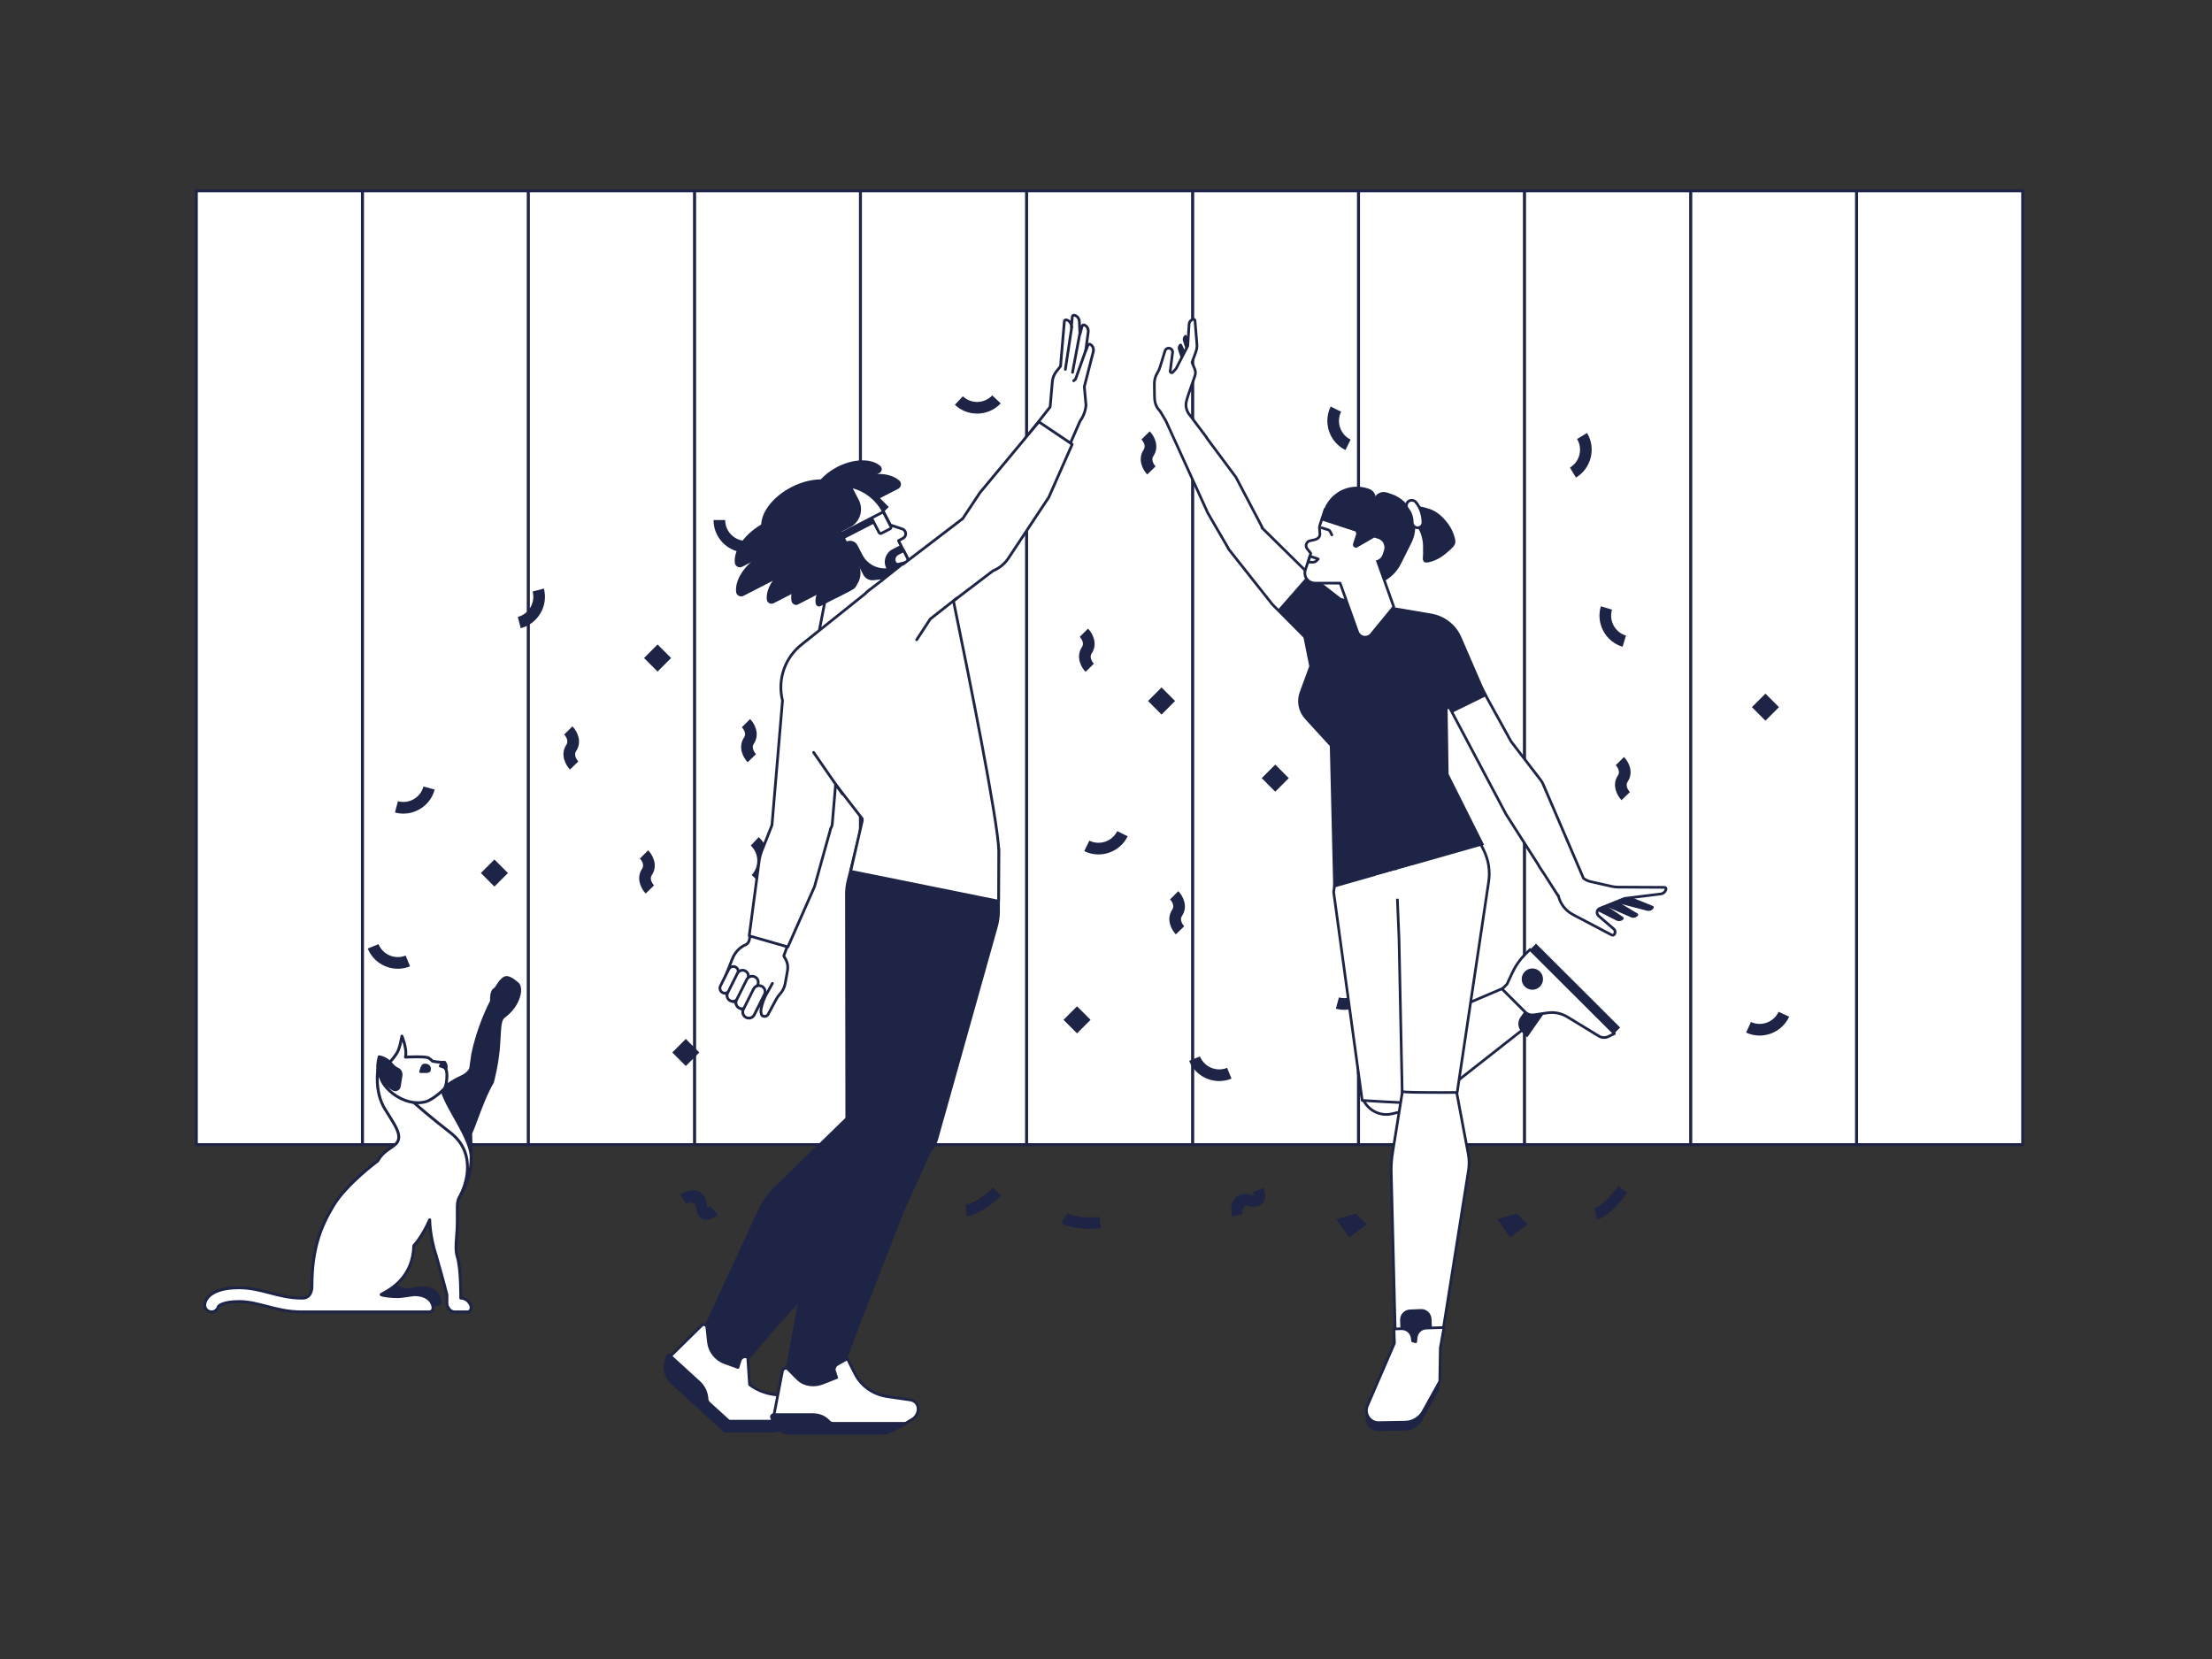 <?xml version="1.0" encoding="UTF-8"?><svg version="1.1" xmlns="http://www.w3.org/2000/svg" xmlns:xlink="http://www.w3.org/1999/xlink" viewBox="0 0 1600 1200" width="1600" height="1200" x="0px" y="0px">
    
    
    <rect x="0" y="0" width="1600" height="1200" fill="#333333" stroke="none"/>
    
    
    <!-- ITEM 0 -->
    <g>
        <defs>
            <clipPath id="clip-path-id-viewbox-item-0">
                <rect x="0.0" y="0.0" width="335.306" height="17.796"/>
            </clipPath>
        </defs>
        <g transform="translate(492.0 858.0) rotate(0.0 342.5 18.5) scale(2.043 2.079)">
            <g clip-path="url(#clip-path-id-viewbox-item-0)" transform="translate(-0.0 -0.0)">
                
<g>
	<g>
		<path fill="#1D2445" d="M136.062,11.153c1.9,1.258,7.14,2.124,12.685,1.505"/>
		<path fill="#1D2445" d="M145.056,14.86c-4.236,0-8.152-0.752-10.099-2.04l2.209-3.335c1.33,0.88,6.018,1.781,11.358,1.185    l0.443,3.975C147.665,14.79,146.346,14.86,145.056,14.86z"/>
	</g>
	<g>
		<path fill="#1D2445" d="M324.15,9.668c2.2-0.593,6.316-3.951,9.518-8.52"/>
		<path fill="#1D2445" d="M324.67,11.599l-1.041-3.862c1.54-0.415,5.316-3.335,8.401-7.737l3.275,2.296    C332.084,6.894,327.61,10.806,324.67,11.599z"/>
	</g>
	<g>
		<path fill="#1D2445" d="M101.22,8.46c2.273-0.16,6.956-2.665,10.976-6.534"/>
		<path fill="#1D2445" d="M101.361,10.456l-0.281-3.99c1.59-0.112,5.856-2.252,9.73-5.98l2.773,2.882    C109.538,7.26,104.397,10.241,101.361,10.456z"/>
	</g>
	<g>
		<polygon fill="#1D2445" points="236.968,17.097 233.107,11.778 239.052,10.152 242.288,13.237   "/>
		<path fill="#1D2445" d="M236.856,17.796l-4.578-6.309l6.914-1.891l3.875,3.694L236.856,17.796z M233.937,12.069l3.143,4.33    l4.43-3.215l-2.598-2.475L233.937,12.069z"/>
	</g>
	<g>
		<polygon fill="#1D2445" points="293.994,17.097 290.134,11.778 296.078,10.152 299.315,13.237   "/>
		<path fill="#1D2445" d="M293.883,17.796l-4.578-6.309l6.914-1.891l3.875,3.694L293.883,17.796z M290.963,12.069l3.143,4.33    l4.43-3.215l-2.598-2.475L290.963,12.069z"/>
	</g>
	<g>
		<polygon fill="#1D2445" points="59.708,13.154 55.847,7.833 61.793,6.208 65.028,9.293   "/>
		<path fill="#1D2445" d="M59.597,13.852l-4.58-6.311l6.916-1.89l3.874,3.694L59.597,13.852z M56.677,8.125l3.142,4.331l4.43-3.215    l-2.597-2.476L56.677,8.125z"/>
	</g>
	<g>
		<path fill="#1D2445" d="M204.637,1.336c0,0,2.086,4.927-2.996,3.608c-6.04-1.569-4.325,5.208-4.325,5.208"/>
		<path fill="#1D2445" d="M195.377,10.643c-0.113-0.445-1.035-4.409,1.199-6.63c0.892-0.886,2.579-1.781,5.567-1.005    c0.425,0.11,0.72,0.148,0.912,0.158c-0.028-0.305-0.131-0.734-0.265-1.06l3.688-1.55c0.237,0.562,1.34,3.459-0.306,5.366    c-1.061,1.228-2.755,1.549-5.035,0.958c-1.107-0.287-1.614-0.154-1.741-0.03c-0.376,0.371-0.385,1.821-0.141,2.82L195.377,10.643z    "/>
	</g>
	<g>
		<path fill="#1D2445" d="M11.955,8.452c0,0-3.888,3.677-4.427-1.547c-0.64-6.208-6.391-2.233-6.391-2.233"/>
		<path fill="#1D2445" d="M9.411,11.71c-0.398,0-0.806-0.064-1.215-0.216C6.675,10.93,5.781,9.456,5.539,7.111    c-0.118-1.14-0.421-1.569-0.581-1.643c-0.525-0.24-1.962,0.352-2.684,0.85L0,3.027c0.377-0.261,3.771-2.51,6.631-1.192    c1.142,0.526,2.57,1.797,2.886,4.866C9.563,7.137,9.63,7.427,9.689,7.61c0.275-0.133,0.642-0.379,0.9-0.618l2.741,2.913    C12.963,10.252,11.308,11.71,9.411,11.71z"/>
	</g>
</g>

            </g>
        </g>
    </g>
    
    <!-- ITEM 1 -->
    <g>
        <defs>
            <clipPath id="clip-path-id-viewbox-item-1">
                <rect x="0.0" y="0.0" width="637.02" height="333.0"/>
            </clipPath>
        </defs>
        <g transform="translate(141.0 137.0) rotate(0.0 661.5 346.0) scale(2.077 2.078)">
            <g clip-path="url(#clip-path-id-viewbox-item-1)" transform="translate(-0.0 -0.0)">
                
<g>
	<g>
		<rect x="347.42" y="0.5" fill="#FFFFFF" width="57.82" height="332"/>
		<path fill="#1D2445" d="M405.24,333h-57.82c-0.276,0-0.5-0.224-0.5-0.5V0.5c0-0.276,0.224-0.5,0.5-0.5h57.82    c0.276,0,0.5,0.224,0.5,0.5v332C405.74,332.776,405.517,333,405.24,333z M347.92,332h56.82V1h-56.82V332z"/>
	</g>
	<g>
		<rect x="289.6" y="0.5" fill="#FFFFFF" width="57.82" height="332"/>
		<path fill="#1D2445" d="M347.42,333H289.6c-0.276,0-0.5-0.224-0.5-0.5V0.5c0-0.276,0.224-0.5,0.5-0.5h57.82    c0.276,0,0.5,0.224,0.5,0.5v332C347.92,332.776,347.697,333,347.42,333z M290.1,332h56.82V1H290.1V332z"/>
	</g>
	<g>
		<rect x="405.24" y="0.5" fill="#FFFFFF" width="57.82" height="332"/>
		<path fill="#1D2445" d="M463.06,333H405.24c-0.276,0-0.5-0.224-0.5-0.5V0.5c0-0.276,0.224-0.5,0.5-0.5h57.819    c0.276,0,0.5,0.224,0.5,0.5v332C463.56,332.776,463.336,333,463.06,333z M405.74,332h56.819V1H405.74V332z"/>
	</g>
	<g>
		<rect x="520.88" y="0.5" fill="#FFFFFF" width="57.82" height="332"/>
		<path fill="#1D2445" d="M578.7,333h-57.82c-0.276,0-0.5-0.224-0.5-0.5V0.5c0-0.276,0.224-0.5,0.5-0.5h57.82    c0.276,0,0.5,0.224,0.5,0.5v332C579.2,332.776,578.977,333,578.7,333z M521.38,332h56.82V1h-56.82V332z"/>
	</g>
	<g>
		<rect x="173.96" y="0.5" fill="#FFFFFF" width="57.82" height="332"/>
		<path fill="#1D2445" d="M231.78,333h-57.82c-0.276,0-0.5-0.224-0.5-0.5V0.5c0-0.276,0.224-0.5,0.5-0.5h57.82    c0.276,0,0.5,0.224,0.5,0.5v332C232.28,332.776,232.056,333,231.78,333z M174.46,332h56.82V1h-56.82V332z"/>
	</g>
	<g>
		<rect x="58.32" y="0.5" fill="#FFFFFF" width="57.82" height="332"/>
		<path fill="#1D2445" d="M116.14,333H58.32c-0.276,0-0.5-0.224-0.5-0.5V0.5c0-0.276,0.224-0.5,0.5-0.5h57.82    c0.276,0,0.5,0.224,0.5,0.5v332C116.64,332.776,116.416,333,116.14,333z M58.82,332h56.82V1H58.82V332z"/>
	</g>
	<g>
		<rect x="463.06" y="0.5" fill="#FFFFFF" width="57.82" height="332"/>
		<path fill="#1D2445" d="M520.88,333h-57.82c-0.276,0-0.5-0.224-0.5-0.5V0.5c0-0.276,0.224-0.5,0.5-0.5h57.82    c0.276,0,0.5,0.224,0.5,0.5v332C521.38,332.776,521.156,333,520.88,333z M463.56,332h56.82V1h-56.82V332z"/>
	</g>
	<g>
		<rect x="578.7" y="0.5" fill="#FFFFFF" width="57.82" height="332"/>
		<path fill="#1D2445" d="M636.52,333H578.7c-0.276,0-0.5-0.224-0.5-0.5V0.5c0-0.276,0.224-0.5,0.5-0.5h57.819    c0.276,0,0.5,0.224,0.5,0.5v332C637.02,332.776,636.796,333,636.52,333z M579.2,332h56.819V1H579.2V332z"/>
	</g>
	<g>
		<rect x="231.78" y="0.5" fill="#FFFFFF" width="57.82" height="332"/>
		<path fill="#1D2445" d="M289.6,333h-57.82c-0.276,0-0.5-0.224-0.5-0.5V0.5c0-0.276,0.224-0.5,0.5-0.5h57.82    c0.276,0,0.5,0.224,0.5,0.5v332C290.1,332.776,289.876,333,289.6,333z M232.28,332h56.82V1h-56.82V332z"/>
	</g>
	<g>
		<rect x="116.14" y="0.5" fill="#FFFFFF" width="57.82" height="332"/>
		<path fill="#1D2445" d="M173.96,333h-57.82c-0.276,0-0.5-0.224-0.5-0.5V0.5c0-0.276,0.224-0.5,0.5-0.5h57.82    c0.276,0,0.5,0.224,0.5,0.5v332C174.46,332.776,174.237,333,173.96,333z M116.64,332h56.82V1h-56.82V332z"/>
	</g>
	<g>
		<rect x="0.5" y="0.5" fill="#FFFFFF" width="57.82" height="332"/>
		<path fill="#1D2445" d="M58.32,333H0.5c-0.276,0-0.5-0.224-0.5-0.5V0.5C0,0.224,0.224,0,0.5,0h57.82c0.276,0,0.5,0.224,0.5,0.5    v332C58.82,332.776,58.596,333,58.32,333z M1,332h56.82V1H1V332z"/>
	</g>
</g>

            </g>
        </g>
    </g>
    
    <!-- ITEM 2 -->
    <g>
        <defs>
            <clipPath id="clip-path-id-viewbox-item-2">
                <rect x="0.0" y="0.0" width="488.196" height="235.161"/>
            </clipPath>
        </defs>
        <g transform="translate(266.0 286.0) rotate(0.0 514.0 248.0) scale(2.106 2.109)">
            <g clip-path="url(#clip-path-id-viewbox-item-2)" transform="translate(-0.0 -0.0)">
                
<g>
	<g>
		<path fill="#1D2445" d="M129.911,53.895c-6.146,0-11.146-5-11.146-11.145h4c0,3.94,3.206,7.145,7.146,7.145V53.895z"/>
	</g>
	<g>
		<path fill="#1D2445" d="M52.546,79.85l-1.013-3.87c3.812-0.997,6.101-4.91,5.104-8.721l3.87-1.012    C62.062,72.192,58.491,78.294,52.546,79.85z"/>
	</g>
	<g>
		<path fill="#1D2445" d="M10.331,196.643c-4.395,0-8.568-2.615-10.331-6.927l3.702-1.514c1.491,3.646,5.67,5.4,9.318,3.91    l1.514,3.703C13.158,196.377,11.733,196.643,10.331,196.643z"/>
	</g>
	<g>
		<path fill="#1D2445" d="M292.463,235.161c-4.395,0-8.568-2.615-10.331-6.927l3.703-1.514c1.49,3.647,5.673,5.4,9.317,3.91    l1.514,3.703C295.29,234.895,293.865,235.161,292.463,235.161z"/>
	</g>
	<g>
		<path fill="#1D2445" d="M478.057,219.561c-1.559,0-3.142-0.328-4.647-1.023l1.674-3.633c3.576,1.647,7.831,0.081,9.48-3.497    l3.633,1.675C486.317,217.156,482.273,219.561,478.057,219.561z"/>
	</g>
	<g>
		<path fill="#1D2445" d="M209.288,6.243c-2.74,0-5.485-1.001-7.634-3.022l2.741-2.914c2.869,2.699,7.4,2.562,10.1-0.307    l2.913,2.742C215.218,5.068,212.256,6.243,209.288,6.243z"/>
	</g>
	<g>
		<path fill="#1D2445" d="M430.991,86.209c-2.852-0.856-5.198-2.772-6.609-5.393c-1.41-2.622-1.715-5.636-0.858-8.487l3.83,1.151    c-0.549,1.828-0.354,3.76,0.551,5.441s2.409,2.909,4.237,3.458L430.991,86.209z"/>
	</g>
	<g>
		<path fill="#1D2445" d="M250.985,157.44c-1.65,0-3.324-0.367-4.902-1.144l1.766-3.589c3.536,1.74,7.827,0.278,9.565-3.258    l3.59,1.766C259.066,155.152,255.101,157.44,250.985,157.44z"/>
	</g>
	<g>
		<path fill="#1D2445" d="M321.455,75.711c-2.74,0-5.485-1.001-7.634-3.022l2.74-2.914c2.871,2.699,7.4,2.562,10.101-0.307    l2.912,2.741C327.385,74.536,324.423,75.711,321.455,75.711z"/>
	</g>
	<g>
		<path fill="#1D2445" d="M414.969,28.188l-2.059-3.429c3.377-2.029,4.475-6.427,2.446-9.803l3.43-2.06    C421.949,18.164,420.237,25.024,414.969,28.188z"/>
	</g>
	<g>
		<path fill="#1D2445" d="M12.249,143.439c-0.972,0-1.95-0.128-2.914-0.387l1.039-3.863c1.843,0.496,3.768,0.244,5.422-0.708    c1.654-0.953,2.838-2.492,3.334-4.335l3.862,1.04c-0.773,2.875-2.62,5.276-5.2,6.762    C16.079,142.935,14.176,143.439,12.249,143.439z"/>
	</g>
	<g>
		<path fill="#1D2445" d="M335.41,210.729c-0.957,0-1.928-0.124-2.894-0.384l1.039-3.863c3.802,1.023,7.734-1.238,8.757-5.043    l3.863,1.04C344.839,207.447,340.325,210.729,335.41,210.729z"/>
	</g>
	<g>
		<path fill="#1D2445" d="M335.811,18.748c-5.514-2.711-7.795-9.403-5.085-14.917l3.59,1.764c-1.737,3.535-0.274,7.826,3.261,9.564    L335.811,18.748z"/>
	</g>
	<g>
		<path fill="#1D2445" d="M134.77,167.24l-2.913-2.741c1.308-1.39,1.997-3.206,1.938-5.114c-0.058-1.907-0.855-3.678-2.246-4.986    l2.741-2.913c2.168,2.04,3.412,4.802,3.503,7.778C137.884,162.239,136.811,165.071,134.77,167.24z"/>
	</g>
	<g>
		
			<rect x="240.324" y="210.825" transform="matrix(-0.707 -0.707 0.707 -0.707 264.469 537.769)" fill="#1D2445" width="6.573" height="6.573"/>
	</g>
	<g>
		
			<rect x="105.97" y="222.039" transform="matrix(-0.707 -0.707 0.707 -0.707 27.183 461.91)" fill="#1D2445" width="6.573" height="6.573"/>
	</g>
	<g>
		
			<rect x="308.389" y="127.94" transform="matrix(-0.707 -0.707 0.707 -0.707 439.272 444.405)" fill="#1D2445" width="6.573" height="6.573"/>
	</g>
	<g>
		
			<rect x="476.727" y="103.575" transform="matrix(-0.707 -0.707 0.707 -0.707 743.872 521.846)" fill="#1D2445" width="6.573" height="6.573"/>
	</g>
	<g>
		
			<rect x="96.257" y="86.769" transform="matrix(-0.707 -0.707 0.707 -0.707 106.252 224.121)" fill="#1D2445" width="6.573" height="6.573"/>
	</g>
	<g>
		
			<rect x="40.231" y="160.511" transform="matrix(-0.707 -0.707 0.707 -0.707 -41.533 310.391)" fill="#1D2445" width="6.573" height="6.573"/>
	</g>
	<g>
		
			<rect x="170.999" y="34.952" transform="matrix(-0.707 -0.707 0.707 -0.707 270.485 188.516)" fill="#1D2445" width="6.573" height="6.573"/>
	</g>
	<g>
		
			<rect x="269.336" y="101.482" transform="matrix(-0.707 -0.707 0.707 -0.707 391.314 371.625)" fill="#1D2445" width="6.573" height="6.573"/>
	</g>
	<g>
		<path fill="#1D2445" d="M168.489,217.865c-1.416-1.457-3.495-5.11-1.23-8.506c1.038-1.557-0.574-3.296-0.761-3.489l2.839-2.818    c1.439,1.439,3.553,5.073,1.25,8.526c-1.058,1.587,0.752,3.481,0.771,3.5L168.489,217.865z"/>
	</g>
	<g>
		<path fill="#1D2445" d="M430.618,138.829c-1.416-1.457-3.495-5.11-1.23-8.506c1.079-1.618-0.731-3.461-0.75-3.479l2.828-2.828    c1.439,1.439,3.552,5.073,1.25,8.526c-1.036,1.554,0.706,3.43,0.781,3.51L430.618,138.829z"/>
	</g>
	<g>
		<path fill="#1D2445" d="M371.59,101.811c-1.415-1.457-3.494-5.11-1.229-8.506c1.079-1.618-0.732-3.46-0.751-3.479l2.828-2.829    c1.439,1.439,3.554,5.073,1.251,8.527c-1.059,1.587,0.752,3.481,0.771,3.5L371.59,101.811z"/>
	</g>
	<g>
		<path fill="#1D2445" d="M339.582,166.342c-1.416-1.457-3.495-5.11-1.23-8.507c1.038-1.557-0.573-3.296-0.761-3.49l2.839-2.818    c1.439,1.439,3.552,5.073,1.25,8.526c-1.036,1.554,0.706,3.431,0.781,3.51L339.582,166.342z"/>
	</g>
	<g>
		<path fill="#1D2445" d="M267.723,27.13c-1.416-1.457-3.495-5.11-1.229-8.507c1.038-1.557-0.574-3.296-0.762-3.489l2.839-2.818    c1.439,1.439,3.552,5.073,1.251,8.526c-1.059,1.587,0.752,3.481,0.771,3.5L267.723,27.13z"/>
	</g>
	<g>
		<path fill="#1D2445" d="M130.478,125.822c-1.416-1.457-3.495-5.11-1.23-8.506c1.038-1.557-0.574-3.296-0.761-3.49l2.839-2.818    c1.439,1.439,3.553,5.073,1.25,8.527c-1.036,1.554,0.706,3.43,0.781,3.51L130.478,125.822z"/>
	</g>
	<g>
		<path fill="#1D2445" d="M95.461,170.844c-1.416-1.457-3.495-5.11-1.23-8.506c1.038-1.557-0.574-3.296-0.761-3.489l2.839-2.818    c1.439,1.439,3.553,5.073,1.25,8.526c-1.058,1.587,0.752,3.481,0.771,3.5L95.461,170.844z"/>
	</g>
	<g>
		<path fill="#1D2445" d="M277.546,184.85c-1.415-1.457-3.494-5.11-1.229-8.506c1.079-1.618-0.732-3.46-0.751-3.479l2.828-2.829    c1.439,1.439,3.554,5.073,1.251,8.527c-1.036,1.554,0.705,3.431,0.78,3.51L277.546,184.85z"/>
	</g>
	<g>
		<path fill="#1D2445" d="M246.532,94.808c-1.416-1.457-3.495-5.11-1.23-8.506c1.038-1.557-0.574-3.296-0.761-3.49l2.839-2.818    c1.439,1.439,3.553,5.073,1.25,8.526c-1.058,1.587,0.752,3.481,0.771,3.5L246.532,94.808z"/>
	</g>
	<g>
		<path fill="#1D2445" d="M69.449,128.323c-1.416-1.457-3.495-5.11-1.23-8.506c1.038-1.557-0.574-3.296-0.761-3.49l2.839-2.818    c1.439,1.439,3.553,5.073,1.25,8.527c-1.036,1.554,0.706,3.43,0.781,3.51L69.449,128.323z"/>
	</g>
</g>

            </g>
        </g>
    </g>
    
    <!-- ITEM 3 -->
    <g>
        <defs>
            <clipPath id="clip-path-id-viewbox-item-3">
                <rect x="0.0" y="0.0" width="158.552" height="410.845"/>
            </clipPath>
        </defs>
        <g transform="translate(478.0 227.0) rotate(0.0 157.0 406.0) scale(1.98 1.976)">
            <g clip-path="url(#clip-path-id-viewbox-item-3)" transform="translate(-0.0 -0.0)">
                
<g>
	<g>
		<g>
			<g>
				<g>
					<g>
						<g>
							<path fill="#FFFFFF" d="M44.938,234.939l11.121-29.776l-12.718-5.014l-5.11-1.962l-5.931,31.091         c-0.147,0.66-0.558,1.225-1.131,1.58c-0.72,0.303-1.404,0.699-2.032,1.187l-0.073,0.042l0.011,0.002         c-0.703,0.556-1.333,1.225-1.86,2.005l-0.373,0.552c-0.305,0.452-0.505,0.94-0.653,1.438l-0.057-0.005l-4.126,10.61         c-0.377,0.986,0.692,1.744,1.717,2.177c0.004,0.003,0.008,0.005,0.013,0.007c0.152,0.086,0.366,0.015,0.555-0.106         c-0.249,0.979,0.994,2.465,2.042,2.985c0.005,0.003,0.009,0.006,0.014,0.009c0.297,0.188,0.83-0.12,0.99-0.375l0.113-0.169         l-0.099,0.195c-0.417,0.971,0.967,2.502,2.065,3.047c0.004,0.003,0.009,0.006,0.014,0.009c0.297,0.188,0.83-0.12,0.99-0.375         l0.288-0.432l-0.643,1.302c-0.417,0.971,0.32,1.953,1.418,2.498c0.005,0.003,1.191,0.633,2.022-0.629l4.41-6.592         c-0.765,1.808-1.433,4.365-1.365,5.056c0.077,0.786,0.113,1.534,0.845,1.801c0.015,0.009,0.031,0.01,0.055,0.019         c0.126,0.039,0.246,0.062,0.374,0.07c0.513,0.03,1.017-0.207,1.308-0.648c0,0,1.815-3.321,2.919-5.452         c0.381-0.758,0.872-1.453,1.446-2.072c0.935-1.016,1.585-2.257,1.872-3.607l0.69-3.747c0.388-2.133,0.689-3.731-0.982-6.264         L44.938,234.939z"/>
						</g>
					</g>
				</g>
				<g>
					<g>
						<g>
							<path fill="#1D2445" d="M32.186,258.123c-0.499,0-0.908-0.19-1.001-0.26c-1.302-0.637-1.968-1.77-1.665-2.844         c-0.13-0.017-0.251-0.06-0.356-0.127c-0.943-0.468-2.035-1.554-2.316-2.607c-0.27,0.065-0.553,0.035-0.767-0.1         c-0.919-0.456-2.066-1.646-2.284-2.778c-0.109-0.012-0.212-0.044-0.306-0.097c-1.64-0.692-2.365-1.718-1.95-2.8l4.126-10.613         c0.025-0.065,0.063-0.123,0.11-0.171c0.173-0.523,0.388-0.97,0.652-1.361l0.372-0.551c0.522-0.775,1.157-1.466,1.886-2.054         c0.035-0.042,0.078-0.078,0.127-0.106c0.67-0.512,1.392-0.933,2.162-1.257c0.396-0.254,0.719-0.703,0.836-1.229l5.928-31.076         c0.027-0.146,0.118-0.271,0.248-0.343c0.129-0.072,0.282-0.083,0.423-0.03l5.11,1.962l12.721,5.016         c0.253,0.1,0.38,0.385,0.285,0.64l-11.062,29.616l0.071,0.228c1.729,2.653,1.417,4.368,1.023,6.536l-0.696,3.781         c-0.305,1.438-0.994,2.766-1.996,3.855c-0.555,0.597-1.014,1.255-1.367,1.958c-1.097,2.117-2.909,5.434-2.928,5.468         c-0.381,0.583-0.994,0.911-1.66,0.911c-0.01,0-0.105-0.003-0.114-0.003c-0.167-0.01-0.323-0.039-0.493-0.091         c-0.036-0.011-0.125-0.045-0.157-0.064c-0.913-0.325-1.007-1.291-1.082-2.068l-0.011-0.117         c-0.036-0.364,0.072-1.035,0.262-1.814l-2.394,3.579C33.373,257.947,32.676,258.123,32.186,258.123z M30.711,253.163         c0.086,0,0.172,0.022,0.25,0.067c0.229,0.132,0.314,0.418,0.198,0.654l-0.643,1.303c-0.299,0.698,0.381,1.426,1.192,1.828         c0.013,0.007,0.216,0.108,0.478,0.108c0.358,0,0.653-0.185,0.903-0.564l4.412-6.595c0.145-0.215,0.427-0.284,0.653-0.162         c0.228,0.123,0.323,0.397,0.223,0.635c-0.793,1.874-1.38,4.288-1.327,4.812l0.011,0.119c0.077,0.793,0.145,1.129,0.508,1.262         c0.123,0.04,0.202,0.055,0.286,0.06c0.429,0.014,0.688-0.157,0.861-0.424l0,0c-0.002,0,1.805-3.306,2.894-5.408         c0.394-0.782,0.906-1.518,1.523-2.182c0.879-0.956,1.484-2.122,1.749-3.37l0.688-3.734c0.391-2.148,0.646-3.546-0.907-5.898         c-0.026-0.039-0.047-0.082-0.061-0.127l-0.143-0.458c-0.033-0.106-0.029-0.219,0.009-0.323l10.949-29.316l-16.808-6.58         l-5.818,30.504c-0.178,0.794-0.671,1.485-1.358,1.911c-0.759,0.326-1.404,0.703-1.989,1.156         c-0.006,0.005-0.021,0.014-0.037,0.024c-0.007,0.006-0.014,0.012-0.021,0.018c-0.682,0.538-1.272,1.175-1.757,1.892         l-0.372,0.552c-0.246,0.364-0.433,0.777-0.589,1.301c-0.027,0.092-0.079,0.17-0.146,0.23l-4.049,10.413         c-0.282,0.736,1.025,1.358,1.441,1.534c0.022-0.009,0.061-0.026,0.109-0.058c0.172-0.11,0.395-0.104,0.562,0.017         c0.166,0.12,0.242,0.33,0.191,0.529c-0.159,0.622,0.806,1.93,1.78,2.414c0.11,0.02,0.309-0.109,0.357-0.184l0.122-0.182         c0.146-0.219,0.439-0.286,0.668-0.153c0.228,0.134,0.313,0.421,0.193,0.657l-0.099,0.195         c-0.242,0.566,0.867,1.89,1.841,2.374c0.106,0.015,0.309-0.109,0.358-0.184l0.297-0.444         C30.392,253.241,30.55,253.163,30.711,253.163z"/>
						</g>
					</g>
				</g>
			</g>
		</g>
		<g>
			<g>
				<g>
					<g>
						<g>
							<path fill="#FFFFFF" d="M156.784,11.146c-0.005-0.002-0.01-0.003-0.015-0.005c-0.325-0.098-0.67,0.08-0.771,0.399         l-0.789,1.972l0.942-7.014c0.061-1.164-0.597-2.155-1.522-2.433c-0.005-0.001-0.01-0.002-0.015-0.003         c-0.335-0.061-0.657,0.155-0.719,0.483l-0.792,2.928l-0.221-4.839c-0.147-1.157-0.972-2.019-1.932-2.135         c-0.005,0-0.01,0-0.016,0c-0.341-0.003-0.619,0.265-0.622,0.598l-0.31,3.626l-0.018-0.389         c-0.147-1.157-0.972-2.019-1.932-2.135c-0.005,0-0.01,0-0.016,0c-0.34-0.003-0.619,0.265-0.622,0.598l-1.402,16.394         l-1.504,1.89c-0.845,1.069-1.361,2.358-1.481,3.704l-0.743,8.53l-0.064,0.77l-9.757,12.425l0.43-0.094l-2.43,3.094         l-2.814,3.593l9.293,11.385l9.98-10.952l6.224-14.275c1.201-1.641,1.979-3.605,2.176-5.747l-0.612-6.856l0.688-2.693         l0.011-0.017l0.004-0.042l2.6-10.173C158.208,12.583,157.67,11.525,156.784,11.146z"/>
						</g>
					</g>
				</g>
				<g>
					<g>
						<g>
							<path fill="#1D2445" d="M136.94,64.988c-0.005,0-0.009,0-0.014,0c-0.146-0.004-0.281-0.071-0.374-0.184l-9.293-11.385         c-0.147-0.181-0.15-0.44-0.006-0.625l4.758-6.067c-0.082-0.17-0.062-0.375,0.057-0.526l9.665-12.307l0.795-9.152         c0.129-1.448,0.678-2.821,1.587-3.971l1.411-1.772l1.39-16.243c0.003-0.565,0.504-1.056,1.114-1.056         c0.655,0.076,1.228,0.381,1.656,0.84l0.127-1.484C149.816,0.491,150.317,0,150.928,0c1.303,0.151,2.276,1.207,2.449,2.573         l0.077,1.688c0.172-0.466,0.696-0.792,1.249-0.689c1.247,0.37,2.02,1.578,1.946,2.954l-0.563,4.204         c0.245-0.118,0.55-0.15,0.828-0.066c1.197,0.508,1.823,1.796,1.591,3.155l-2.608,10.212         c-0.005,0.054-0.016,0.093-0.034,0.132l-0.647,2.536l0.604,6.771c-0.197,2.236-0.97,4.293-2.237,6.042l-6.203,14.225         c-0.021,0.05-0.052,0.096-0.089,0.137l-9.979,10.952C137.215,64.929,137.081,64.988,136.94,64.988z M128.288,53.097         l8.673,10.626l9.534-10.463l6.191-14.199c0.015-0.034,0.033-0.066,0.055-0.095c1.18-1.612,1.899-3.513,2.081-5.498         l-0.611-6.766c-0.005-0.056,0-0.113,0.014-0.168l0.688-2.693c0.003-0.013,0.007-0.026,0.012-0.039         c0.001-0.008,0.003-0.014,0.004-0.019l2.6-10.173c0.144-0.848-0.248-1.707-0.94-2.004c-0.042,0.009-0.096,0.033-0.112,0.085         l-0.802,2.007c-0.094,0.234-0.35,0.362-0.591,0.298c-0.244-0.064-0.402-0.3-0.368-0.55l0.941-7.014         c0.043-0.86-0.447-1.67-1.17-1.887c-0.041,0.008-0.09,0.045-0.1,0.094l-0.802,2.966c-0.064,0.237-0.28,0.393-0.537,0.366         c-0.245-0.027-0.434-0.228-0.444-0.474l-0.221-4.839c-0.11-0.855-0.739-1.571-1.492-1.661         c-0.025,0.003-0.078,0.05-0.078,0.106L150.5,4.767c-0.022,0.259-0.239,0.458-0.498,0.458c-0.003,0-0.006,0-0.01,0         c-0.263-0.005-0.478-0.213-0.489-0.476l-0.019-0.389c-0.111-0.856-0.74-1.572-1.492-1.662         c-0.025,0.003-0.078,0.049-0.078,0.106l-1.404,16.432c-0.008,0.098-0.046,0.192-0.106,0.269l-1.504,1.889         c-0.787,0.995-1.264,2.184-1.375,3.437l-0.808,9.297c-0.008,0.097-0.045,0.19-0.104,0.267l-9.271,11.805         c0.082,0.17,0.062,0.375-0.057,0.526L128.288,53.097z"/>
						</g>
					</g>
				</g>
			</g>
		</g>
		<g>
			<g>
				<g>
					<path fill="#1D2445" d="M58.389,78.648c-2.683-5.204,1.923-12.919,10.287-17.23c7.135-3.678,14.701-3.692,18.436-0.385       c0.967,0.856,0.735,2.431-0.413,3.022L58.389,78.648z"/>
				</g>
			</g>
			<g>
				<g>
					<path fill="#1D2445" d="M55.741,70.698c-2.284-4.431,1.637-10.998,8.758-14.669c6.075-3.131,12.516-3.143,15.695-0.328       c0.823,0.729,0.626,2.069-0.352,2.573L55.741,70.698z"/>
				</g>
			</g>
			<g>
				<g>
					<path fill="#C78982" d="M62.798,65.025l-0.451,0.218c-1.907,0.923-2.704,3.217-1.781,5.124l5.805,11.99l15.988-7.74       l-1.626-3.358C77.502,64.585,69.472,61.794,62.798,65.025z"/>
				</g>
			</g>
			<g>
				<g>
					
						<rect x="73.791" y="74.04" transform="matrix(-0.9 0.436 -0.436 -0.9 186.133 119.548)" fill="#C78982" width="11.135" height="14.155"/>
				</g>
			</g>
			<g>
				<g>
					<g>
						<g>
							<path fill="#FFFFFF" d="M90.723,90.807l-0.913-1.746l0.082-0.042l-3.075-5.965l1.662-0.908         c1.425-0.778,1.24-2.88-0.298-3.399l-4.337-1.461l-2.51-4.869c-4.51-8.749-15.258-12.185-24.006-7.675l-4.685,2.415         c-5.119,2.639-7.13,8.928-4.491,14.047l11.945,23.174l0.021-0.011l-2.204,11.439l14.918,22.128         c0.557,0.826,1.835,0.565,2.024-0.413l7.769-40.319l-0.6-0.116l5.775-0.808C90.379,95.917,91.857,93.149,90.723,90.807z"/>
						</g>
					</g>
				</g>
				<g>
					<g>
						<g>
							<path fill="#1D2445" d="M73.753,138.927L73.753,138.927c-0.542,0-1.028-0.26-1.334-0.714l-14.92-22.129         c-0.073-0.11-0.101-0.244-0.076-0.374l2.165-11.231l-11.88-23.047c-1.338-2.594-1.584-5.555-0.695-8.335         s2.808-5.048,5.401-6.385l4.685-2.415c2.627-1.354,5.446-2.04,8.38-2.04c6.896,0,13.143,3.805,16.3,9.931l2.417,4.689         l4.146,1.397c0.903,0.304,1.516,1.083,1.6,2.032c0.083,0.949-0.385,1.823-1.222,2.28l-1.233,0.674l2.852,5.531         c0.049,0.095,0.064,0.199,0.051,0.297l0.778,1.489c0.617,1.276,0.589,2.709-0.071,3.946c-0.66,1.237-1.835,2.057-3.224,2.251         l-4.782,0.669l-7.741,40.173C75.198,138.387,74.543,138.927,73.753,138.927z M58.444,115.697l14.804,21.957         c0.16,0.238,0.385,0.273,0.505,0.273l0,0c0.257,0,0.546-0.155,0.612-0.501l7.675-39.828l-0.108-0.021         c-0.24-0.046-0.411-0.26-0.405-0.504c0.007-0.244,0.188-0.448,0.431-0.482l5.775-0.808c1.068-0.149,1.972-0.781,2.48-1.732         c0.508-0.952,0.529-2.054,0.06-3.025l-0.905-1.732c-0.049-0.093-0.066-0.199-0.052-0.302l-2.942-5.708         c-0.124-0.241-0.033-0.538,0.204-0.668l1.662-0.908c0.577-0.315,0.742-0.886,0.705-1.315         c-0.049-0.555-0.394-0.993-0.922-1.171l-4.338-1.461c-0.124-0.042-0.226-0.129-0.285-0.245l-2.51-4.869         c-2.985-5.791-8.891-9.389-15.411-9.389c-2.773,0-5.438,0.649-7.921,1.929L52.873,67.6         c-4.866,2.508-6.784,8.508-4.276,13.374l11.893,23.072c0.101,0.113,0.15,0.263,0.121,0.415L58.444,115.697z"/>
						</g>
					</g>
				</g>
			</g>
			<g>
				<g>
					<path fill="#1D2445" d="M71.843,84.729l1.81,3.51c1.668,3.237,5.103,5.17,8.735,4.918h0v0       c-1.309-2.539-0.311-5.658,2.227-6.967l3.017-1.555l3.299,6.4c1.203,2.333-0.321,5.145-2.932,5.412l-10.348,1.058       c-1.524,0.156-2.988-0.637-3.689-1.999l-6.233-12.092l0,0C69.229,82.641,71.07,83.23,71.843,84.729z"/>
				</g>
			</g>
			<g>
				<g>
					<path fill="#FFFFFF" d="M86.868,91.66l2.551-0.649c0.678-0.173,1.02-0.931,0.699-1.554l-1.421-2.756l-2.185,1.126       c-1.17,0.603-1.63,2.041-1.027,3.211h0C85.746,91.542,86.319,91.8,86.868,91.66z"/>
				</g>
				<g>
					<path fill="#1D2445" d="M86.568,92.198c-0.646,0-1.23-0.357-1.526-0.93c-0.354-0.685-0.418-1.466-0.184-2.2       c0.234-0.734,0.74-1.332,1.425-1.685l2.186-1.126c0.118-0.06,0.255-0.073,0.382-0.032c0.126,0.041,0.231,0.129,0.292,0.247       l1.42,2.756c0.224,0.432,0.237,0.935,0.037,1.379c-0.199,0.444-0.584,0.768-1.056,0.888l-2.553,0.649       C86.853,92.18,86.711,92.198,86.568,92.198z M88.482,87.375l-1.74,0.897c-0.447,0.23-0.778,0.621-0.932,1.101       s-0.11,0.99,0.12,1.437c0.15,0.292,0.486,0.449,0.814,0.366l2.552-0.649c0.174-0.044,0.317-0.165,0.391-0.329       c0.074-0.164,0.069-0.351-0.014-0.51L88.482,87.375z"/>
				</g>
			</g>
			<g>
				<g>
					<path fill="#1D2445" d="M61.538,100.767l9.044-0.523L54.523,69.089c-0.942-1.828-3.189-2.547-5.017-1.604l-1.489,0.768       c-7.094,3.657-9.266,12.773-4.583,19.236l5.179,7.147C51.595,98.749,56.466,101.06,61.538,100.767z"/>
				</g>
			</g>
			<g>
				<g>
					<polygon fill="#1D2445" points="63.363,84.247 78.04,76.682 77.119,74.083 62.112,81.819      "/>
				</g>
			</g>
			<g>
				<g>
					<path fill="#1D2445" d="M48.173,73.461l11.586-5.972l12.362,23.983c1.885,3.657,0.449,8.149-3.208,10.034l-4.965,2.559       L48.173,73.461z"/>
				</g>
			</g>
			<g>
				<g>
					<path fill="#1D2445" d="M54.658,67.373L68.3,60.341l4.01,7.779c1.885,3.657,0.449,8.149-3.208,10.034l-7.021,3.619       L54.658,67.373z"/>
				</g>
			</g>
			<g>
				<g>
					<path fill="#1D2445" d="M81.012,73.216c0.012,0,0.074,0.003,0.105,0.064l2.479,4.808c0.015,0.029,0.017,0.059,0.008,0.089       c-0.01,0.031-0.03,0.054-0.058,0.069l-3.21,1.654c-0.017,0.009-0.034,0.013-0.052,0.013c-0.012,0-0.074-0.003-0.105-0.064       l-2.479-4.808c-0.03-0.057-0.007-0.129,0.051-0.158l3.209-1.654C80.976,73.22,80.993,73.216,81.012,73.216 M81.012,72.216       c-0.172,0-0.347,0.04-0.511,0.124l-3.209,1.654c-0.549,0.283-0.764,0.957-0.481,1.505l2.479,4.808       c0.198,0.385,0.589,0.606,0.994,0.606c0.172,0,0.347-0.04,0.511-0.125l3.209-1.654c0.549-0.283,0.764-0.957,0.481-1.505       l-2.479-4.808C81.808,72.437,81.417,72.216,81.012,72.216L81.012,72.216z"/>
				</g>
			</g>
			<g>
				<g>
					<path fill="#1D2445" d="M58.511,88.641c-2.683-5.204-11.638-5.928-20.002-1.617c-7.135,3.678-11.536,9.833-11.009,14.793       c0.136,1.284,1.554,2.009,2.702,1.417L58.511,88.641z"/>
				</g>
			</g>
			<g>
				<g>
					<path fill="#1D2445" d="M67.552,92.361c-2.494-4.839-10.82-5.512-18.597-1.503c-6.634,3.42-10.725,9.142-10.235,13.753       c0.127,1.194,1.444,1.867,2.512,1.317L67.552,92.361z"/>
				</g>
			</g>
			<g>
				<g>
					<path fill="#1D2445" d="M65.949,98.215c4.036-2.081,2.473-8.155-2.067-8.074c-2.472,0.044-5.154,0.707-7.729,2.034       c-5.767,2.973-9.132,8.32-8.447,12.831c0.177,1.168,1.395,1.893,2.323,1.415L65.949,98.215z"/>
				</g>
			</g>
			<g>
				<g>
					<path fill="#1D2445" d="M70,100.979c2.974-1.533,1.822-6.008-1.523-5.948c-1.821,0.033-3.797,0.521-5.694,1.499       c-4.249,2.19-6.727,6.13-6.223,9.453c0.131,0.861,1.027,1.395,1.711,1.042L70,100.979z"/>
				</g>
			</g>
			<g>
				<g>
					<path fill="#1D2445" d="M58.047,77.986c-2.683-5.204-11.638-5.928-20.002-1.617c-7.135,3.678-11.536,9.833-11.009,14.793       c0.136,1.284,1.554,2.009,2.702,1.417L58.047,77.986z"/>
				</g>
			</g>
			<g>
				<g>
					<path fill="#1D2445" d="M67.716,65.041c-2.683-5.204-11.638-5.928-20.002-1.617c-7.135,3.678-11.536,9.833-11.009,14.793       c0.136,1.284,1.554,2.009,2.702,1.417L67.716,65.041z"/>
				</g>
			</g>
		</g>
		<g>
			<g>
				<path fill="#1D2445" d="M43.434,369.581l-9.3,10.848l-5.078,5.925l-1.503,1.753l-4.86,5.667l-2.396,2.796l-3.641,4.252      l-0.21,0.243l-9.504-16.299l8.66-13.539l19.835-42.902c1.534-3.317,3.661-6.327,6.276-8.879l27.048-26.399l27.374,3.172      l-5.243,21.173C89.918,319.479,43.434,369.581,43.434,369.581z"/>
			</g>
		</g>
		<g>
			<g>
				<path fill="#1D2445" d="M74.52,183.025l-6.111,24.47c-0.398,1.594-0.598,3.231-0.596,4.875l0.143,99.005l6.091,1.94      c12.511,3.985,25.61-4.198,27.515-17.19l13.067-89.134L74.52,183.025z"/>
			</g>
			<g>
				<path fill="#1D2445" d="M80.525,314.829c-0.001,0-0.001,0-0.002,0c-2.237,0-4.468-0.349-6.628-1.038l-6.438-2.051l-0.001-0.365      l-0.143-99.005c-0.003-1.682,0.202-3.363,0.61-4.997l6.273-25.123l40.975,24.482l-0.048,0.331l-13.067,89.135      C100.499,306.819,91.243,314.829,80.525,314.829z M68.455,311.009l5.743,1.83c2.063,0.657,4.19,0.99,6.325,0.99      c10.227,0.001,19.058-7.641,20.543-17.776l13.02-88.804L74.842,183.8l-5.947,23.816c-0.389,1.553-0.584,3.153-0.581,4.752      L68.455,311.009z"/>
			</g>
		</g>
		<g>
			<g>
				<path fill="#29ABE2" d="M27.267,404.868v0.004C27.239,404.872,27.243,404.868,27.267,404.868z"/>
			</g>
		</g>
		<g>
			<g>
				<g>
					<g>
						<g>
							<path fill="#FFFFFF" d="M51.946,398.085c-0.599-0.689-1.442-1.172-2.405-1.311l-8.513-1.217         c-2.704-0.386-5.262-1.356-7.506-2.801c-0.382-0.246-0.742-0.525-1.105-0.799l-0.678-10.033l-0.611-0.12         c-0.936-0.184-1.858,0.367-2.146,1.273l-0.82,2.599l-4.828-1.749c-3.27-1.18-5.581-4.127-5.948-7.584l-0.569-5.341         c-0.097-0.933-1.236-1.341-1.906-0.682l-6.465,6.371l-4.551,4.487l-0.393,0.386l-1.831,3.427l11.521,10.813l2.016,1.892         l1.018,4.097l4.581,1.157l5.946,5.581l6.72-0.934l-0.099-1.472l1.07,0.27l12.618,0.161h0.03l0.195-0.127l2.419-1.573         l1.416-0.921c1.112-0.723,1.783-1.959,1.783-3.285C52.905,399.676,52.545,398.777,51.946,398.085z"/>
						</g>
					</g>
				</g>
				<g>
					<g>
						<g>
							<path fill="#1D2445" d="M26.754,409.031c-0.126,0-0.249-0.048-0.342-0.135l-5.853-5.493l-4.455-1.125         c-0.18-0.045-0.318-0.185-0.363-0.364l-0.982-3.954L1.33,385.355c-0.165-0.155-0.206-0.401-0.1-0.6l1.832-3.427         c0.024-0.045,0.055-0.085,0.091-0.121l11.408-11.243c0.306-0.302,0.708-0.467,1.132-0.467c0.838,0,1.535,0.625,1.622,1.453         l0.569,5.34c0.345,3.246,2.551,6.06,5.62,7.167l4.338,1.572l0.664-2.102c0.361-1.137,1.514-1.85,2.719-1.614l0.611,0.12         c0.222,0.044,0.387,0.231,0.402,0.457l0.662,9.806c0.292,0.221,0.584,0.441,0.893,0.64c2.197,1.416,4.723,2.359,7.305,2.727         l8.513,1.218c1.052,0.151,2.015,0.676,2.712,1.478c0.697,0.807,1.081,1.834,1.081,2.894c0,1.501-0.751,2.886-2.01,3.704         l-4.03,2.622c-0.081,0.053-0.176,0.081-0.272,0.081l-12.654-0.161c-0.039,0-0.078-0.006-0.115-0.015l-0.402-0.102         l0.053,0.785c0.018,0.262-0.17,0.492-0.43,0.529l-6.72,0.935C26.8,409.03,26.776,409.031,26.754,409.031z M16.64,401.381         l4.29,1.084c0.083,0.021,0.158,0.062,0.22,0.12l5.772,5.418l6.021-0.838l-0.067-1.007c-0.011-0.16,0.056-0.315,0.179-0.417         s0.289-0.139,0.442-0.101l1.013,0.256l12.436,0.159l3.904-2.54c0.974-0.633,1.555-1.704,1.555-2.865         c0-0.819-0.297-1.614-0.836-2.239c-0.539-0.619-1.285-1.026-2.099-1.143l-8.512-1.217c-2.724-0.388-5.389-1.383-7.705-2.876         c-0.343-0.221-0.668-0.466-0.993-0.712l-0.143-0.108c-0.116-0.087-0.188-0.221-0.198-0.365l-0.651-9.65l-0.235-0.046         c-0.684-0.137-1.362,0.276-1.572,0.934l-0.82,2.598c-0.041,0.13-0.133,0.238-0.255,0.298         c-0.122,0.061-0.264,0.068-0.392,0.022l-4.828-1.749c-3.427-1.236-5.89-4.377-6.274-8.002l-0.569-5.341         c-0.038-0.367-0.345-0.558-0.628-0.558c-0.113,0-0.279,0.031-0.431,0.18l-11.354,11.19l-1.615,3.021l13.257,12.443         c0.07,0.066,0.12,0.151,0.144,0.244L16.64,401.381z"/>
						</g>
					</g>
				</g>
			</g>
			<g>
				<g>
					<path fill="#1D2445" d="M23.922,404.856l-0.917,4.267c-0.043,0.198,0.108,0.385,0.311,0.385h17.977       c0.648,0,1.284-0.167,1.848-0.485l4.38-2.467l0.225-0.127l2.794-1.573H23.922z"/>
				</g>
			</g>
			<g>
				<g>
					<path fill="#1D2445" d="M3.642,391.586l11.004,10.064l8.416,7.7c1.551,0.045,6.32,0.086,7.058,0.108l-12.152-11.075       c-0.36-0.33-0.577-0.787-0.607-1.273c-0.071-1.221-0.378-2.408-0.895-3.494c-0.517-1.086-1.24-2.075-2.146-2.903l-3.094-2.831       l-7.33-6.704l-0.184-0.169c-0.607-0.554-1.588-0.288-1.832,0.498l-0.517,1.67C0.433,386.185,1.32,389.458,3.642,391.586z"/>
				</g>
			</g>
		</g>
		<g>
			<g>
				<path fill="#1D2445" d="M56.273,328.12l-6.416,35.098l-2.187,11.957l-1.196,6.531l-0.353,1.933l-1.141,6.247l-0.564,3.081      l-0.86,4.686l-0.048,0.268c0,0,3.228,0.307,6.97,0.664c1.649,0.16,3.398,0.326,5.009,0.487c0.913,0.086,1.776,0.173,2.56,0.25      c2.01,0.196,3.46,0.347,3.643,0.375l0.211-0.573l0.599-1.624l4.721-12.77l5.293-14.324l16.351-41.912l10.708-23.697      L77.02,283.261L58.571,321.68C57.439,323.815,56.663,325.991,56.273,328.12z"/>
			</g>
		</g>
		<g>
			<g>
				<path fill="#1D2445" d="M123.446,195.825l-0.098,23.059c-0.008,1.795-0.257,3.581-0.741,5.309l-21.741,77.627      c-1.611,6.121-8.31,9.353-14.102,6.801c-7.46-3.286-15.948-7.094-15.902-7.387l11.034-106.89L123.446,195.825z"/>
			</g>
			<g>
				<path fill="#1D2445" d="M90.908,310.001c-1.496,0-2.958-0.31-4.345-0.921c-16.309-7.184-16.277-7.385-16.195-7.92      l11.079-107.331l42.5,1.514l-0.099,23.544c-0.008,1.841-0.264,3.671-0.76,5.442l-21.74,77.627      C100.102,306.689,95.809,310.001,90.908,310.001z M71.388,301.02c0.661,0.398,3.572,1.856,15.578,7.145      c1.26,0.554,2.586,0.836,3.942,0.836c4.446,0,8.343-3.005,9.476-7.307l21.742-77.635c0.472-1.684,0.715-3.426,0.723-5.177      l0.095-22.575l-40.598-1.446L71.388,301.02z"/>
			</g>
		</g>
		<g>
			<g>
				<path fill="#FFFFFF" d="M87.331,407.359l4.399-2.62c1.213-0.723,2.057-1.958,2.244-3.284v0c0.274-1.949-0.927-3.602-2.818-3.878      l-8.342-1.216c-5.272-0.769-9.621-3.836-11.919-8.407l-2.751-5.472l-3.66,2.059c-0.882,0.496-1.337,1.523-1.057,2.387      l0.801,2.472l-5.018,1.97c-3.399,1.334-7.004,0.72-9.286-1.583l-3.524-3.555c-0.617-0.623-1.795-0.156-1.976,0.784      l-3.079,15.996l0.434,3.765L87.331,407.359z"/>
			</g>
			<g>
				<path fill="#1D2445" d="M87.331,407.859c-0.002,0-0.004,0-0.007,0l-45.554-0.582c-0.251-0.003-0.461-0.193-0.49-0.443      l-0.434-3.765c-0.006-0.051-0.004-0.102,0.006-0.152l3.079-15.996c0.162-0.84,0.922-1.473,1.77-1.473      c0.403,0,0.777,0.153,1.053,0.431l3.524,3.556c2.104,2.125,5.581,2.712,8.748,1.47l4.58-1.798l-0.655-2.025      c-0.352-1.086,0.202-2.365,1.288-2.977l3.659-2.06c0.118-0.067,0.263-0.082,0.391-0.042c0.131,0.04,0.24,0.132,0.301,0.254      l2.751,5.472c2.226,4.426,6.434,7.391,11.546,8.136l8.342,1.216c2.159,0.315,3.553,2.224,3.241,4.442      c-0.208,1.479-1.137,2.842-2.483,3.644l-4.399,2.621C87.51,407.834,87.421,407.859,87.331,407.859z M42.224,406.283      l44.973,0.574l4.278-2.548c1.089-0.649,1.839-1.742,2.005-2.924c0.236-1.683-0.771-3.076-2.396-3.313l-8.342-1.216      c-5.439-0.793-9.921-3.956-12.294-8.677l-2.516-5.004l-3.203,1.803c-0.668,0.376-1.031,1.165-0.827,1.797l0.801,2.472      c0.081,0.251-0.047,0.523-0.293,0.619l-5.019,1.97c-1.234,0.485-2.502,0.731-3.767,0.731c-2.355,0-4.506-0.862-6.058-2.427      l-3.523-3.555c-0.294-0.296-1.018-0.061-1.13,0.526l-3.064,15.92L42.224,406.283z"/>
			</g>
		</g>
		<g>
			<g>
				<g>
					<g>
						<path fill="#FFFFFF" d="M138.091,39.534l-21.497,25.903l-6.301,9.523L88.451,91.685l-0.068-0.206l-7.478,5.984l-5.217,3.995        c-0.4,0.317-0.757,0.667-1.076,1.041l-22.849,18.287c-6.395,4.845-9.245,13.026-7.315,20.773l-3.852,45.63l-3.759,9.5        c-0.39,0.986-0.673,2.012-0.842,3.059l-3.713,27.94l14.131,4.069l9.716-22.047l5.704-20.477        c0.068-0.244,0.112-0.488,0.145-0.732c0.351-0.502,0.59-1.091,0.646-1.745l1.224-14.495l9.736,12.574l0.008,0.712        l-4.242,18.52l54.036,10.949l0.059-18.476c-0.124-10.405-11.499-66.903-16.539-91.454l14.42-11.002        c2.236-0.913,4.231-2.483,5.664-4.649l14.719-22.244l8.574-19.436L138.091,39.534z"/>
					</g>
				</g>
			</g>
			<g>
				<g>
					<g>
						<path fill="#1D2445" d="M46.414,232.258c-0.046,0-0.093-0.006-0.139-0.02l-14.131-4.069c-0.237-0.069-0.39-0.301-0.357-0.546        l3.713-27.94c0.179-1.099,0.472-2.164,0.873-3.177l3.732-9.432l3.839-45.474c-1.949-7.952,0.996-16.27,7.518-21.211        l22.839-18.279c0.28-0.343,0.665-0.715,1.077-1.042l5.225-4.001l7.469-5.978c0.128-0.102,0.297-0.135,0.453-0.089        l21.396-16.385l6.256-9.453l21.529-25.947c0.165-0.198,0.452-0.239,0.664-0.095l12.192,8.221        c0.201,0.135,0.275,0.395,0.178,0.616l-8.574,19.436l-14.759,22.318c-1.43,2.159-3.444,3.821-5.83,4.81l-14.118,10.772        c4.969,24.21,16.362,80.808,16.486,91.241l-0.06,18.483c0,0.15-0.068,0.291-0.185,0.386c-0.115,0.095-0.267,0.133-0.415,0.102        l-54.035-10.949c-0.132-0.027-0.247-0.106-0.32-0.219s-0.098-0.251-0.067-0.383l4.229-18.462l-0.006-0.485l-8.847-11.427        l-1.116,13.216c-0.056,0.669-0.279,1.303-0.665,1.888c-0.034,0.227-0.079,0.455-0.143,0.682l-5.704,20.477l-9.739,22.115        C46.79,232.145,46.608,232.258,46.414,232.258z M32.836,227.327l13.297,3.829l9.539-21.647l5.681-20.41        c0.063-0.222,0.102-0.444,0.132-0.666c0.011-0.079,0.04-0.154,0.085-0.219c0.325-0.466,0.513-0.97,0.558-1.5l1.224-14.495        c0.018-0.205,0.159-0.379,0.356-0.438c0.198-0.06,0.41,0.011,0.537,0.173l9.735,12.574c0.066,0.086,0.104,0.191,0.104,0.3        l0.009,0.712c0,0.04-0.004,0.079-0.013,0.118l-4.128,18.021l52.936,10.726l0.058-17.866        c-0.124-10.383-11.601-67.344-16.529-91.351c-0.038-0.188,0.034-0.382,0.187-0.498l14.42-11.002        c0.035-0.027,0.074-0.049,0.114-0.065c2.227-0.909,4.106-2.452,5.437-4.462l14.719-22.244l8.365-18.979l-11.471-7.735        l-21.208,25.555l-6.27,9.479c-0.03,0.046-0.069,0.087-0.113,0.121L88.755,92.082c-0.123,0.094-0.282,0.125-0.433,0.086        l-7.104,5.685l-5.227,4.002c-0.354,0.281-0.692,0.609-0.998,0.968l-22.918,18.353c-6.234,4.724-9.033,12.674-7.142,20.261        c0.013,0.053,0.018,0.108,0.013,0.163l-3.852,45.63c-0.004,0.049-0.016,0.097-0.033,0.142l-3.76,9.5        c-0.375,0.947-0.648,1.941-0.813,2.955L32.836,227.327z"/>
					</g>
				</g>
			</g>
		</g>
		<g>
			<g>
				<path fill="#1D2445" d="M39.963,404.064l0.523,1.583c0.942,2.848,3.552,4.665,6.7,4.665h34.473c0.643,0,1.299-0.166,1.905-0.481      l6.539-3.41c0.374-0.195,0.235-0.76-0.186-0.76H62.999c-0.488,0-0.93-0.191-1.232-0.531h0c-1.516-1.71-3.736-2.668-6.188-2.668      H41.205C40.381,402.461,39.717,403.319,39.963,404.064z"/>
			</g>
		</g>
	</g>
	<g>
		<path fill="#1D2445" d="M93.457,119.824c-0.094,0-0.188-0.026-0.273-0.081c-0.231-0.151-0.296-0.461-0.146-0.692l4.968-7.616    c0.03-0.046,0.067-0.086,0.11-0.12l9.785-7.688c0.214-0.17,0.53-0.134,0.702,0.084c0.17,0.217,0.133,0.531-0.085,0.702    l-9.72,7.638l-4.923,7.547C93.78,119.744,93.62,119.824,93.457,119.824z"/>
	</g>
	<g>
		<path fill="#1D2445" d="M66.295,176.216c-0.158,0-0.314-0.075-0.411-0.216l-10.479-15.166c-0.157-0.227-0.101-0.539,0.127-0.696    c0.226-0.156,0.538-0.101,0.695,0.127l10.479,15.166c0.157,0.227,0.101,0.539-0.127,0.696    C66.492,176.187,66.393,176.216,66.295,176.216z"/>
	</g>
	<g>
		<polyline fill="#FFFFFF" points="155.501,12.608 151.503,23.914 150.808,24.509   "/>
		<path fill="#1D2445" d="M150.809,25.009c-0.141,0-0.281-0.059-0.38-0.175c-0.18-0.21-0.155-0.526,0.055-0.705l0.593-0.507    l3.953-11.18c0.094-0.26,0.379-0.396,0.639-0.305c0.26,0.092,0.396,0.378,0.305,0.638l-3.998,11.306    c-0.029,0.083-0.08,0.156-0.146,0.213l-0.694,0.594C151.039,24.969,150.924,25.009,150.809,25.009z"/>
	</g>
	<g>
		<path fill="#1D2445" d="M150.4,21.932c-0.031,0-0.062-0.003-0.093-0.009c-0.271-0.051-0.45-0.312-0.399-0.583l2.896-15.442    c0.051-0.272,0.315-0.449,0.583-0.399c0.271,0.051,0.45,0.312,0.399,0.583l-2.896,15.442    C150.846,21.765,150.636,21.932,150.4,21.932z"/>
	</g>
	<g>
		<path fill="#1D2445" d="M147.781,20.829c-0.025,0-0.05-0.002-0.075-0.006c-0.273-0.041-0.461-0.296-0.42-0.569l2.344-15.58    c0.041-0.274,0.295-0.463,0.568-0.42c0.273,0.041,0.461,0.296,0.42,0.569l-2.344,15.58    C148.237,20.652,148.024,20.829,147.781,20.829z"/>
	</g>
	<g>
		<path fill="#FFFFFF" d="M22.587,248.492L22.587,248.492c-0.904-0.451-1.272-1.549-0.821-2.453l3.05-6.121    c0.451-0.904,1.549-1.272,2.453-0.821l0,0c0.904,0.451,1.272,1.549,0.821,2.453l-3.05,6.121    C24.589,248.575,23.491,248.943,22.587,248.492z"/>
		<path fill="#1D2445" d="M23.401,249.184c-0.362,0-0.711-0.082-1.037-0.245c-1.149-0.572-1.619-1.973-1.046-3.123l3.051-6.121    c0.558-1.12,1.995-1.608,3.122-1.045c1.149,0.572,1.619,1.973,1.046,3.123l-3.05,6.121    C25.09,248.69,24.291,249.184,23.401,249.184z M26.454,239.405c-0.508,0-0.964,0.282-1.19,0.736l-3.051,6.121    c-0.326,0.656-0.059,1.455,0.597,1.782c0.646,0.323,1.465,0.042,1.783-0.597l3.05-6.12c0.326-0.656,0.059-1.456-0.597-1.782    C26.859,239.452,26.66,239.405,26.454,239.405z"/>
	</g>
	<g>
		<path fill="#1D2445" d="M37.655,251.214c-0.082,0-0.165-0.02-0.242-0.063c-0.241-0.134-0.329-0.438-0.195-0.68l3.106-5.611    c0.135-0.242,0.437-0.329,0.68-0.195c0.241,0.134,0.329,0.438,0.195,0.68l-3.106,5.611    C38.001,251.121,37.831,251.214,37.655,251.214z"/>
	</g>
	<g>
		<path fill="#FFFFFF" d="M25.36,251.455L25.36,251.455c-1.053-0.525-1.481-1.803-0.956-2.856l3.552-7.128    c0.525-1.053,1.803-1.481,2.856-0.956h0c1.053,0.525,1.481,1.803,0.956,2.856l-3.552,7.128    C27.692,251.551,26.413,251.98,25.36,251.455z"/>
		<path fill="#1D2445" d="M26.309,252.179c-0.409,0-0.803-0.093-1.171-0.277c-0.629-0.313-1.099-0.853-1.321-1.519    c-0.223-0.666-0.173-1.379,0.141-2.008l3.552-7.127c0.447-0.899,1.351-1.458,2.355-1.458c0.409,0,0.803,0.093,1.171,0.277    c1.298,0.647,1.827,2.229,1.181,3.527l-3.552,7.128C28.216,251.621,27.313,252.179,26.309,252.179z M29.864,240.79    c-0.623,0-1.184,0.346-1.461,0.903l-3.552,7.128c-0.194,0.39-0.226,0.832-0.087,1.244s0.429,0.747,0.818,0.941    c0.792,0.395,1.796,0.052,2.187-0.732l3.552-7.127c0.4-0.804,0.072-1.785-0.731-2.186C30.361,240.848,30.117,240.79,29.864,240.79    z"/>
	</g>
	<g>
		<path fill="#FFFFFF" d="M28.658,254.147L28.658,254.147c-1.101-0.549-1.549-1.886-1-2.987l3.715-7.454    c0.549-1.101,1.886-1.549,2.987-1h0c1.101,0.549,1.549,1.886,1,2.987l-3.715,7.454C31.096,254.248,29.759,254.696,28.658,254.147z    "/>
		<path fill="#1D2445" d="M29.649,254.882c-0.424,0-0.832-0.097-1.214-0.287c-0.652-0.325-1.14-0.885-1.37-1.575    c-0.231-0.691-0.18-1.43,0.146-2.083l3.715-7.454c0.465-0.932,1.4-1.511,2.442-1.511c0.424,0,0.832,0.097,1.214,0.287    c1.346,0.67,1.896,2.311,1.226,3.657l-3.715,7.455C31.628,254.302,30.692,254.882,29.649,254.882z M33.368,242.971    c-0.66,0-1.253,0.367-1.548,0.958l-3.715,7.454c-0.206,0.413-0.238,0.882-0.092,1.319s0.454,0.792,0.867,0.998    c0.841,0.418,1.902,0.054,2.317-0.776l3.715-7.454c0.424-0.853,0.076-1.892-0.776-2.317    C33.894,243.033,33.636,242.971,33.368,242.971z"/>
	</g>
	<g>
		<path fill="#FFFFFF" d="M31.162,257.579L31.162,257.579c-1.101-0.549-1.549-1.886-1-2.987l3.715-7.454    c0.549-1.101,1.886-1.549,2.987-1h0c1.101,0.549,1.549,1.886,1,2.987l-3.715,7.454C33.6,257.68,32.263,258.127,31.162,257.579z"/>
		<path fill="#1D2445" d="M32.153,258.313c-0.424,0-0.832-0.097-1.214-0.287c-0.652-0.325-1.14-0.885-1.37-1.575    c-0.231-0.691-0.18-1.43,0.146-2.083l3.715-7.454c0.465-0.932,1.4-1.511,2.442-1.511c0.425,0,0.833,0.097,1.215,0.287    c1.347,0.671,1.896,2.312,1.225,3.658l-3.715,7.454C34.132,257.734,33.196,258.313,32.153,258.313z M35.872,246.403    c-0.66,0-1.253,0.367-1.548,0.958l-3.715,7.454c-0.206,0.413-0.238,0.882-0.092,1.319s0.454,0.792,0.867,0.998    c0.842,0.419,1.903,0.054,2.317-0.776l3.715-7.454c0.425-0.853,0.077-1.892-0.775-2.317    C36.399,246.464,36.141,246.403,35.872,246.403z"/>
	</g>
</g>

            </g>
        </g>
    </g>
    
    <!-- ITEM 4 -->
    <g>
        <defs>
            <clipPath id="clip-path-id-viewbox-item-4">
                <rect x="0.0" y="0.0" width="192.76" height="417.566"/>
            </clipPath>
        </defs>
        <g transform="translate(834.0 230.0) rotate(0.0 186.0 402.5) scale(1.93 1.928)">
            <g clip-path="url(#clip-path-id-viewbox-item-4)" transform="translate(-0.0 -0.0)">
                
<g>
	<g>
		<path fill="#1D2445" d="M16.246,9.2l-0.88,3.15l-0.77,2.75l-1.32-7.17l-0.43-2.34c-0.09-0.94,0.39-1.76,1.11-2.02    c0,0,0-0.01,0.01-0.01c0.26-0.06,0.52,0.1,0.59,0.36L16.246,9.2z"/>
	</g>
	<g>
		<path fill="#1D2445" d="M14.106,16.86l0.49-1.76l0.77-2.75l-2.09-4.42l-0.59-1.25c-0.09-0.26-0.37-0.38-0.63-0.29    c0,0.01,0,0.01-0.01,0.01c-0.68,0.35-1.04,1.23-0.83,2.15l2.23,6.93l0.56,1.72L14.106,16.86z"/>
	</g>
	<g>
		<path fill="#1D2445" d="M14.106,16.86l-0.66-1.38l-2.62-5.57c-0.09-0.25-0.38-0.38-0.63-0.28c0,0,0,0-0.01,0.01    c-0.68,0.35-1.05,1.23-0.83,2.15l3.3,10.23l1.35-4.82L14.106,16.86z"/>
	</g>
	<g>
		<g>
			<g>
				<path fill="#FFFFFF" d="M59.676,97.302L40.802,78.686l0.144-0.108l-9.85-18.812L20,44.83l0.129,0.038l-6.613-8.788      c-1.102-1.465-1.447-3.365-0.928-5.124l0.513-1.74l2.598-7.463c0.306-0.864,0.278-1.811-0.077-2.655L14.61,16.67l1.457-3.967      c0.338-0.904,0.473-1.871,0.393-2.833l-0.728-8.92c-0.021-0.269-0.255-0.47-0.524-0.449c-0.004,0-0.008,0.001-0.011,0.001      l-0.025,0.004c-0.901,0.135-1.585,0.88-1.643,1.789l-0.505,8.19l-4.37,8.52l-1.25,1.375c-0.16,0.173-0.412,0.224-0.626,0.126      c-0.222-0.102-0.353-0.334-0.325-0.577c0.162-1.472,0.776-6.173,0.887-6.961c0.118-0.778-0.417-1.505-1.195-1.624      c-0.018-0.003-0.036-0.005-0.054-0.007c-0.666-0.087-1.307,0.283-1.563,0.903c0,0-1.153,3.653-1.839,5.988      c-0.231,0.826-0.579,1.615-1.034,2.342C0.92,21.76,0.522,23.124,0.5,24.519l0.046,3.863c0.028,2.198-0.055,4.39,2.103,6.58      l2.17,3.64l15.728,34.579l7.472,12.881c0.001,0.001,0.002,0.002,0.003,0.004c0.146,0.334,0.32,0.658,0.554,0.955l16.117,20.393      l18.88,19.031l11.457-12.109v-5.05L59.676,97.302z"/>
			</g>
		</g>
		<g>
			<g>
				<path fill="#1D2445" d="M63.575,126.946c-0.133,0-0.261-0.053-0.354-0.148l-18.88-19.031L28.185,87.331      c-0.236-0.298-0.434-0.637-0.62-1.065l0.004-0.002l-7.454-12.832L4.365,38.809L2.252,35.27c-2.157-2.218-2.18-4.433-2.202-6.576      L0,24.525c0.024-1.5,0.449-2.952,1.229-4.216c0.432-0.691,0.76-1.435,0.978-2.214c0.69-2.345,1.845-6.004,1.845-6.004      c0.355-0.868,1.199-1.364,2.105-1.249c1.112,0.168,1.836,1.152,1.677,2.202c-0.117,0.839-0.725,5.491-0.884,6.94l0.455,0.395      l-0.37-0.336l1.205-1.326l4.293-8.368l0.498-8.085c0.072-1.137,0.941-2.084,2.067-2.253C15.122,0.008,15.221,0,15.247,0      c0.513,0,0.945,0.401,0.984,0.913l0.727,8.917c0.086,1.029-0.061,2.083-0.423,3.049l-1.388,3.78l0.936,2.247      c0.403,0.959,0.435,2.031,0.087,3.014l-2.597,7.461l-0.506,1.717c-0.471,1.6-0.153,3.35,0.849,4.681l6.545,8.697      c0.115,0.091,0.188,0.232,0.188,0.39l10.848,14.602l9.893,18.878c0.045,0.086,0.063,0.18,0.055,0.271l18.583,18.329      l15.313,11.947c0.121,0.095,0.192,0.24,0.192,0.394v5.05c0,0.128-0.049,0.251-0.137,0.344L63.938,126.79      c-0.093,0.098-0.222,0.155-0.357,0.156C63.579,126.946,63.577,126.946,63.575,126.946z M4.989,12.432      c0.002,0-1.14,3.621-1.822,5.939c-0.241,0.864-0.607,1.696-1.089,2.466C1.394,21.945,1.02,23.222,1,24.527l0.05,4.157      c0.021,2.048,0.041,3.983,1.957,5.928c0.028,0.029,0.053,0.06,0.073,0.095l2.17,3.639l15.753,34.628l7.45,12.837      c0.18,0.402,0.335,0.67,0.517,0.899l16.118,20.394l18.479,18.623l10.966-11.589v-4.607L59.368,97.696L40.451,79.042      c-0.104-0.102-0.157-0.244-0.147-0.389c0.004-0.054,0.016-0.106,0.036-0.156l-9.688-18.499L19.598,45.128      c-0.059-0.079-0.091-0.171-0.098-0.264l-6.384-8.483c-1.191-1.583-1.568-3.663-1.009-5.565l0.513-1.74l2.604-7.486      c0.266-0.751,0.242-1.566-0.065-2.297l-1.012-2.43c-0.048-0.116-0.051-0.246-0.008-0.365l1.457-3.967      c0.313-0.832,0.438-1.736,0.364-2.619l-0.728-8.921C14.583,1.1,14.07,1.657,14.028,2.327l-0.505,8.189      c-0.004,0.069-0.022,0.136-0.054,0.198l-4.37,8.52c-0.021,0.039-0.046,0.075-0.075,0.108l-1.25,1.375      c-0.305,0.328-0.802,0.427-1.203,0.246c-0.421-0.194-0.668-0.631-0.616-1.088c0.16-1.455,0.77-6.126,0.889-6.974      c0.077-0.51-0.271-0.983-0.774-1.06c-0.087-0.011-0.13-0.014-0.173-0.014C5.498,11.826,5.141,12.064,4.989,12.432z"/>
			</g>
		</g>
	</g>
	<g>
		<path fill="#1D2445" d="M91.197,71.504c2.808-0.707,5.698-0.863,8.552-0.356c1.351,0.24,2.678,0.606,3.974,1.058    c2.758,0.961,4.924,3.185,6.619,5.496c1.043,1.422,1.746,3.069,2.24,4.755c0.58,1.98,0.126,2.605-1.37,3.986    c-2.445,2.257-4.728,4.031-8.068,4.744c-2.192,0.468-1.343-1.34-1.427-2.967c-0.068-1.316,0.078-2.581-0.074-3.904    c-0.38-3.314-1.757-7.014-4.978-8.593c-1.45-0.711-2.937-1.238-4.565-1.356c-0.854-0.062-1.727-0.047-2.575,0.072    c-0.461,0.065-1.442,0.718-1.874,0.491C87.873,73.883,88.884,72.086,91.197,71.504z"/>
		<path fill="#1D2445" d="M102.529,91.761c-0.452,0-0.805-0.134-1.047-0.398c-0.441-0.481-0.378-1.219-0.312-2    c0.032-0.371,0.065-0.756,0.047-1.118c-0.029-0.561-0.021-1.113-0.012-1.663c0.013-0.757,0.024-1.471-0.061-2.209    c-0.268-2.333-1.233-6.501-4.701-8.201c-1.615-0.792-3.008-1.207-4.381-1.306c-0.836-0.061-1.697-0.041-2.47,0.068    c-0.102,0.014-0.338,0.115-0.528,0.197c-0.574,0.246-1.214,0.469-1.647,0.242c-0.198-0.104-0.304-0.328-0.257-0.547    c0.236-1.107,1.325-3.155,3.914-3.806c2.948-0.742,5.929-0.867,8.761-0.364c1.296,0.23,2.659,0.592,4.052,1.078    c2.438,0.851,4.682,2.706,6.857,5.673c0.984,1.343,1.742,2.949,2.315,4.91c0.65,2.219,0.071,3.034-1.511,4.493    c-2.205,2.036-4.662,4.089-8.302,4.866C102.976,91.733,102.741,91.761,102.529,91.761z M91.124,73.831    c0.339,0,0.677,0.013,1.012,0.037c1.505,0.109,3.015,0.555,4.748,1.406c3.896,1.909,4.965,6.449,5.256,8.986    c0.092,0.803,0.079,1.584,0.066,2.34c-0.009,0.528-0.018,1.058,0.01,1.595c0.022,0.431-0.015,0.869-0.048,1.255    c-0.042,0.481-0.093,1.081,0.052,1.238c0.059,0.064,0.219,0.074,0.309,0.074c0.14,0,0.312-0.022,0.511-0.064    c3.075-0.656,5.2-2.192,7.833-4.623c1.457-1.345,1.723-1.792,1.229-3.478c-0.541-1.848-1.248-3.352-2.163-4.6    c-2.052-2.798-4.139-4.538-6.381-5.32c-1.342-0.468-2.652-0.817-3.896-1.037c-2.696-0.479-5.533-0.359-8.343,0.349    c-1.627,0.41-2.523,1.473-2.935,2.343c0.099-0.04,0.198-0.083,0.287-0.121c0.283-0.121,0.55-0.235,0.783-0.268    C89.986,73.868,90.548,73.831,91.124,73.831z"/>
	</g>
	<g>
		<polygon fill="#1D2445" points="58.468,96.11 46.763,109.499 63.575,126.446 75.032,114.337 75.032,109.287 59.676,97.302   "/>
	</g>
	<g>
		<line fill="none" x1="14.106" y1="16.86" x2="14.006" y2="17.2"/>
	</g>
	<g>
		<path fill="#FFFFFF" d="M89.716,298.544l12.702-3.12l40.461-31.818c0,0-6.404-15-6.165-14.491L87.96,269.926L76.904,283.07    l1.108,7.595C78.824,296.23,84.254,299.886,89.716,298.544z"/>
		<path fill="#1D2445" d="M87.431,299.322C87.431,299.322,87.431,299.322,87.431,299.322c-4.938,0-9.2-3.691-9.914-8.585    l-1.108-7.595c-0.021-0.141,0.021-0.285,0.112-0.394l11.056-13.144c0.051-0.06,0.114-0.107,0.187-0.138l48.645-20.764    c0.234-0.177,0.629-0.074,0.758,0.2l-0.001,0.001c0.004,0.01,0.009,0.021,0.013,0.031l0,0c0,0,0,0,0.001,0.001    c0.149,0.386,4.095,9.637,6.16,14.474c0.089,0.208,0.026,0.449-0.151,0.589l-40.461,31.818c-0.056,0.044-0.12,0.075-0.189,0.093    l-12.702,3.12C89.045,299.224,88.236,299.322,87.431,299.322z M77.431,283.22l1.076,7.373c0.643,4.406,4.479,7.729,8.923,7.73    c0.001,0,0.001,0,0.001,0c0.725,0,1.452-0.089,2.165-0.264l12.597-3.094l40.075-31.514c-0.851-1.992-4.87-11.409-5.824-13.676    l-48.179,20.565L77.431,283.22z"/>
	</g>
	<g>
		<path fill="#FFFFFF" d="M71.253,190.193l-3.554,25.168l10.703,78.195c0,0,19.456,1.28,19.476,0.749l3.037-51.692l2.427-48.409    L71.253,190.193z"/>
		<path fill="#1D2445" d="M96.373,294.935c-0.009,0-0.018,0-0.027,0c-4.56,0-17.842-0.87-17.976-0.879    c-0.236-0.016-0.43-0.196-0.462-0.431l-10.704-78.195c-0.007-0.046-0.007-0.092,0-0.138l3.555-25.168    c0.038-0.271,0.293-0.459,0.558-0.426l32.089,4.012c0.259,0.032,0.45,0.26,0.437,0.521l-2.427,48.409l-3.037,51.696    C98.355,294.931,97.692,294.935,96.373,294.935z M78.844,293.084c2.274,0.146,13.425,0.851,17.502,0.851h0.001    c0.541,0,0.864-0.013,1.055-0.026l3.016-51.323l2.403-47.941l-31.14-3.893l-3.477,24.612L78.844,293.084z"/>
	</g>
	<g>
		<path fill="#FFFFFF" d="M95.712,276.236l-5.93,37.043c-0.387,2.42-0.552,4.871-0.491,7.321l1.746,70.014    c0,0,16.111,2.535,15.552,2.477l11.625-73.172c0.337-2.122,0.307-4.286-0.09-6.397l-5.494-29.235L95.712,276.236z"/>
		<path fill="#1D2445" d="M106.601,393.591c-0.018,0-0.048-0.002-0.064-0.004c-0.032-0.003-0.063-0.01-0.094-0.019    c-0.863-0.156-11.4-1.818-15.484-2.461c-0.238-0.038-0.416-0.24-0.422-0.481l-1.746-70.014c-0.062-2.469,0.105-4.963,0.496-7.412    l5.931-37.043c0.025-0.156,0.122-0.29,0.262-0.364c0.138-0.073,0.304-0.077,0.447-0.009l16.918,8.05    c0.145,0.069,0.247,0.202,0.276,0.359l5.494,29.235c0.409,2.177,0.439,4.386,0.093,6.568l-11.606,73.055    c0.002,0.03,0.002,0.06-0.001,0.09C107.074,393.397,106.857,393.591,106.601,393.591z M91.526,390.184    c2.208,0.348,12.222,1.925,14.648,2.325l11.545-72.67c0.33-2.069,0.301-4.164-0.087-6.227l-5.447-28.985l-16.086-7.654    l-5.824,36.384c-0.382,2.388-0.545,4.821-0.484,7.229L91.526,390.184z"/>
	</g>
	<g>
		<path fill="#FFFFFF" d="M115.481,182.346l8.505,17.401c1.778,3.638,2.41,7.731,1.812,11.736l-11.807,79.078    c0,0-20.592,0.156-20.608-0.375l-1.189-57.499l-2.012-48.428L115.481,182.346z"/>
		<path fill="#1D2445" d="M107.595,291.082c-14.686,0-14.692-0.222-14.712-0.881l-1.188-57.503l-2.012-48.418    c-0.011-0.269,0.193-0.499,0.462-0.519l25.298-1.914c0.197-0.017,0.397,0.095,0.487,0.279l8.506,17.401    c1.831,3.746,2.473,7.906,1.856,12.03l-11.807,79.078c-0.036,0.244-0.244,0.424-0.49,0.426    C113.996,291.061,111.161,291.082,107.595,291.082z M93.876,289.813c0.767,0.099,3.563,0.269,13.72,0.269    c2.738,0,5.045-0.013,5.965-0.019l11.744-78.655c0.586-3.923-0.024-7.879-1.767-11.443l-8.357-17.096l-24.478,1.852l1.992,47.945    L93.876,289.813z"/>
	</g>
	<g>
		<g>
			<path fill="#1D2445" d="M146.703,260.672l-4.612-4.606l-4.401,6.3c-1.186,1.698-0.983,4.003,0.483,5.467l2.077,2.075     L146.703,260.672z"/>
		</g>
		<g>
			<g>
				<g>
					<path fill="#FFFFFF" d="M156.712,252.289L156.712,252.289l-15.395-15.374l-1.563,1.537c-2.136,2.1-3.876,4.568-5.136,7.285       l-1.938,4.178l-1.842,1.845l8.651,8.64c0.838,0.837,2.022,1.228,3.194,1.055l5.123-0.757c2.593-0.383,5.237,0.154,7.475,1.519       l11.804,7.198c1.087,0.663,2.437,0.728,3.583,0.173l2.265-1.098L156.712,252.289z"/>
				</g>
			</g>
			<g>
				<g>
					<path fill="#1D2445" d="M169.034,270.461L169.034,270.461c-0.78,0-1.544-0.215-2.21-0.621l-11.805-7.198       c-2.125-1.296-4.679-1.814-7.142-1.451l-5.122,0.757c-1.348,0.198-2.674-0.25-3.621-1.196l-8.65-8.64       c-0.195-0.195-0.195-0.512,0-0.707l1.779-1.782l1.901-4.098c1.29-2.781,3.053-5.281,5.239-7.431l1.563-1.537       c0.197-0.191,0.511-0.191,0.704,0.003l31.614,31.573c0.114,0.114,0.166,0.277,0.14,0.437c-0.027,0.16-0.13,0.296-0.275,0.367       l-2.265,1.098C170.312,270.314,169.672,270.461,169.034,270.461z M149.444,260.077c2.151,0,4.26,0.592,6.097,1.712       l11.804,7.197c0.509,0.311,1.093,0.475,1.689,0.475l0,0c0.487,0,0.977-0.112,1.416-0.325l1.632-0.791l-30.767-30.726       l-1.21,1.189c-2.101,2.065-3.794,4.467-5.034,7.139l-1.938,4.178c-0.024,0.053-0.058,0.101-0.1,0.143l-1.488,1.491l8.297,8.287       c0.725,0.724,1.745,1.067,2.768,0.914l5.122-0.757C148.297,260.119,148.873,260.077,149.444,260.077z"/>
				</g>
			</g>
		</g>
		<g>
			
				<rect x="135.846" y="250.143" transform="matrix(-0.708 -0.707 0.707 -0.708 92.034 541.718)" fill="#1D2445" width="44.522" height="3.344"/>
		</g>
		<g>
			<circle fill="#1D2445" cx="142.175" cy="248.033" r="3.995"/>
		</g>
	</g>
	<g>
		<path fill="#1D2445" d="M100.973,413.368c-1.356,2.443-3.912,3.978-6.706,4.026l-10.039,0.172c-3.24-0.054-5.388-3.38-4.103-6.355    l11.145-25.812l16.168,4.287l-0.2,12.393L100.973,413.368z"/>
	</g>
	<g>
		<path fill="#1D2445" d="M93.093,387.789l11.779-0.495l-0.494-11.774c-0.089-2.13-1.888-3.784-4.018-3.694l-4.066,0.171    c-2.13,0.089-3.784,1.888-3.694,4.018L93.093,387.789z"/>
	</g>
	<g>
		<g>
			<g>
				<path fill="#FFFFFF" d="M109.05,378.756l-6.625,0.2c-1.947,0.052-3.559,1.529-3.781,3.464l-0.193,1.68l-1.158-0.307      l-0.159-1.193c-0.264-1.983-1.982-3.448-3.982-3.394l-2.821,0.076l0.145,5.38l-10.108,23.411      c-1.285,2.975,0.863,6.301,4.103,6.355l10.04-0.172c2.794-0.048,5.35-1.582,6.706-4.026l6.265-11.29l0.2-12.393l-0.022-0.006      L109.05,378.756z"/>
			</g>
		</g>
		<g>
			<g>
				<path fill="#1D2445" d="M84.471,414.928c-0.003,0-0.006,0-0.008,0c-1.689-0.028-3.244-0.892-4.16-2.311      c-0.916-1.419-1.063-3.192-0.394-4.742l10.063-23.31l-0.142-5.27c-0.007-0.276,0.211-0.506,0.486-0.513l2.941-0.078      c2.202,0,4.081,1.646,4.372,3.83l0.114,0.862l0.275,0.073l0.126-1.105c0.25-2.169,2.083-3.848,4.265-3.907l6.623-0.2      c0.151-0.008,0.295,0.059,0.394,0.173c0.098,0.114,0.14,0.266,0.113,0.415l-1.365,7.641c0.004,0.023,0.005,0.047,0.005,0.07      l-0.2,12.393c-0.001,0.082-0.022,0.163-0.063,0.235l-6.265,11.29c-1.438,2.591-4.171,4.232-7.134,4.283l-10.04,0.172      C84.477,414.928,84.474,414.928,84.471,414.928z M90.845,379.768l0.131,4.88c0.002,0.073-0.012,0.145-0.041,0.212      l-10.107,23.412c-0.545,1.262-0.43,2.648,0.315,3.803c0.744,1.153,1.957,1.828,3.328,1.854l10.031-0.172      c2.607-0.045,5.012-1.489,6.276-3.768l6.204-11.181l0.196-12.139c-0.021-0.069-0.025-0.142-0.013-0.215l1.282-7.179      l-6.009,0.182c-1.688,0.045-3.106,1.344-3.299,3.021l-0.192,1.68c-0.017,0.144-0.096,0.274-0.215,0.356      c-0.12,0.082-0.271,0.107-0.41,0.07l-1.158-0.307c-0.196-0.052-0.341-0.217-0.368-0.418l-0.158-1.193      c-0.224-1.688-1.677-2.961-3.38-2.961L90.845,379.768z"/>
			</g>
		</g>
	</g>
	<g>
		<path fill="#1D2445" d="M81.073,100.453l-9.06,0.952l10.866-33.529c0.638-1.968,2.75-3.046,4.718-2.408l1.603,0.519    c7.635,2.474,11.274,11.168,7.678,18.343l-3.977,7.935C90.612,96.833,86.154,99.919,81.073,100.453z"/>
	</g>
	<g>
		<g>
			<path fill="#1D2445" d="M187.657,221.293c-0.362,0.812-1.361,1.297-2.437,1.105l-9.744-2.542l-1.322-0.338l-5.006-1.307     l-0.474-2.432l-0.115-0.602c1.696,0.282,3.497,0.108,5.215-0.063l0.401,0.161l13.133,5.3     C187.602,220.678,187.758,220.998,187.657,221.293z"/>
		</g>
		<g>
			<path fill="#1D2445" d="M181.528,223.39l-7.817-4.696l-8.625-5.181l-1.279-0.153l0.162,4.838l4.974,2.178l10.247,4.489     c0.92,0.376,1.977,0.089,2.581-0.7c0.149-0.275,0.047-0.619-0.229-0.768C181.537,223.395,181.533,223.393,181.528,223.39z"/>
		</g>
		<g>
			<path fill="#1D2445" d="M176.337,225.512c-0.537,0.706-1.603,0.979-2.615,0.563l-14.835-7.493l0.124-5.462l17.125,11.609     c0.27,0.154,0.364,0.498,0.21,0.768C176.343,225.501,176.34,225.506,176.337,225.512z"/>
		</g>
	</g>
	<g>
		<path fill="#1D2445" d="M104.327,110.921l-44.805-7.626l2.617,45.576l64.799-2.879l-11.378-26.258    C113.546,115.086,109.32,111.771,104.327,110.921z"/>
	</g>
	<g>
		<path fill="#1D2445" d="M54.433,110.036l4.12,20.599l-3.558,9.724c-1.266,3.461-0.502,7.339,1.982,10.061l9.287,10.177    l1.277,53.184l56.554-16.105l-13.313-26.592l-0.749-48.689L54.433,110.036z"/>
	</g>
	<g>
		<g>
			<g>
				<path fill="#FFFFFF" d="M192.26,214.138c-0.022-0.312-0.292-0.547-0.604-0.526l-17.461-0.092      c-0.786-0.021-1.57-0.108-2.338-0.28l-7.897-1.782c-0.973-0.22-1.87-0.655-2.634-1.258l-15.108-35.256      c-0.245-0.572-0.561-1.111-0.939-1.605l-11.103-14.491l-17.19-31.208l-11.77,7.315l27.127,51.289l12.292,19.255l-0.051,0.067      l2.084,3.118l5.092,7.976l0.122-0.075l0.068,0.3c0.742,3.032,2.772,5.589,5.558,6.997l-0.011,0.014l14.378,7.571      c0.313,0.183,0.71,0.125,0.957-0.141c0.026-0.03,0.052-0.062,0.076-0.094c0.488-0.662,0.347-1.594-0.314-2.082l-5.607-4.843      c-0.224-0.195-0.391-0.445-0.486-0.726c-0.293-0.873,0.177-1.818,1.049-2.111l9.167-3.698l13.687-1.692      c1.071-0.22,1.818-1.039,1.857-1.926C192.26,214.148,192.26,214.143,192.26,214.138z"/>
			</g>
		</g>
		<g>
			<g>
				<path fill="#1D2445" d="M172.265,232.072c-0.226,0-0.448-0.061-0.644-0.175l-14.359-7.56c-0.038-0.02-0.073-0.045-0.104-0.074      c-2.834-1.477-4.896-4.087-5.677-7.188c-0.056-0.037-0.104-0.086-0.144-0.146l-5.092-7.976l-2.078-3.11      c-0.057-0.084-0.084-0.182-0.084-0.279l-12.163-19.053l-27.147-51.324c-0.122-0.232-0.045-0.52,0.179-0.658l11.77-7.315      c0.116-0.072,0.259-0.094,0.39-0.059c0.133,0.035,0.246,0.122,0.312,0.242l17.19,31.208l11.063,14.428      c0.403,0.527,0.74,1.103,1.002,1.712l15.057,35.137c0.689,0.522,1.494,0.896,2.335,1.086l7.897,1.782      c0.694,0.156,1.449,0.246,2.241,0.268l17.45,0.092c0.568-0.021,1.063,0.435,1.101,0.991c-0.049,1.218-0.977,2.202-2.255,2.465      l-13.661,1.691l-9.106,3.674c-0.638,0.215-0.967,0.878-0.763,1.488c0.066,0.197,0.185,0.373,0.34,0.508l5.607,4.842      c0.852,0.627,1.04,1.875,0.389,2.757c-0.029,0.041-0.064,0.084-0.101,0.126C172.958,231.924,172.618,232.072,172.265,232.072z       M157.849,223.517l14.259,7.507c0.159,0.091,0.273,0.053,0.357-0.039c0.363-0.489,0.27-1.109-0.169-1.433l-5.638-4.867      c-0.291-0.252-0.51-0.579-0.633-0.945c-0.381-1.133,0.231-2.364,1.363-2.745l9.14-3.688c0.041-0.016,0.083-0.027,0.126-0.032      l13.687-1.692c0.768-0.159,1.376-0.761,1.418-1.429c0-0.005,0-0.01,0-0.015c0.004-0.001-0.094-0.026-0.107-0.026l-17.461-0.092      c-0.867-0.024-1.687-0.122-2.444-0.292l-7.898-1.782c-1.025-0.232-2.005-0.7-2.832-1.354c-0.065-0.052-0.117-0.119-0.15-0.195      l-15.108-35.256c-0.229-0.533-0.522-1.037-0.876-1.498l-11.103-14.491l-16.978-30.81l-10.926,6.79l26.909,50.877l12.271,19.22      c0.051,0.08,0.076,0.17,0.078,0.26l1.949,2.917l4.91,7.691c0.027,0.006,0.054,0.015,0.08,0.026      c0.148,0.062,0.258,0.193,0.294,0.35l0.068,0.3c0.707,2.887,2.638,5.318,5.297,6.662      C157.776,223.457,157.815,223.484,157.849,223.517z"/>
			</g>
		</g>
	</g>
	<g opacity="0.1">
		<path fill="#1D2445" d="M70.537,99.175l3.626,0.586c1.316,0.213,1.994,1.693,1.297,2.829l-2.497,4.064"/>
	</g>
	<g>
		<g>
			<g>
				<path fill="#FFFFFF" d="M84.534,92.326l-1.809-5.061l-5.743,2.052l-1.782-2.513l3.681-11.357L68.54,72.095l-1.182,3.647      l-2.862-4.036l-2.032,6.271c-0.074,0.228-0.103,0.468-0.087,0.707l0.161,2.337c0.054,0.785-0.388,1.52-1.106,1.84l-0.644,0.286      l-0.005,0.015L58.84,83.58c-1.356,0.291-1.936,1.905-1.075,2.993l1.357,1.715l-2.036,6.281c-0.783,2.417,1.016,4.896,3.557,4.9      l9.485,0.014l6.538,18.292c0.785,2.197,3.667,2.696,5.146,0.891l8.422-10.282L84.534,92.326z"/>
			</g>
		</g>
		<g>
			<g>
				<path fill="#1D2445" d="M79.501,120.267L79.501,120.267c-1.504,0-2.802-0.912-3.306-2.323l-6.419-17.961l-9.134-0.014      c-1.372-0.002-2.622-0.64-3.429-1.751s-1.026-2.497-0.604-3.803l1.953-6.027l-1.19-1.505c-0.513-0.648-0.651-1.498-0.372-2.275      c0.278-0.777,0.927-1.344,1.734-1.517l1.837-0.395c0.004-0.002,0.008-0.004,0.013-0.006l0.644-0.287      c0.524-0.233,0.85-0.775,0.811-1.349l-0.161-2.336c-0.021-0.299,0.015-0.601,0.109-0.894l2.033-6.272      c0.059-0.18,0.213-0.312,0.4-0.34c0.188-0.026,0.374,0.051,0.483,0.205l2.285,3.223l0.875-2.699      c0.085-0.262,0.364-0.406,0.63-0.321l10.343,3.352c0.126,0.041,0.23,0.13,0.291,0.248s0.071,0.255,0.03,0.382L75.754,86.72      l1.418,1.999l5.386-1.925c0.261-0.092,0.546,0.043,0.639,0.303l7.51,21.121c0.058,0.165,0.026,0.349-0.085,0.484l-8.422,10.282      C81.531,119.8,80.548,120.267,79.501,120.267z M61.067,83.57c-0.054,0.039-0.114,0.067-0.179,0.081l-1.943,0.417      c-0.467,0.1-0.842,0.428-1.004,0.877c-0.161,0.449-0.081,0.942,0.216,1.316l1.356,1.715c0.104,0.131,0.136,0.305,0.084,0.465      l-2.036,6.281c-0.323,0.998-0.155,2.058,0.461,2.907c0.617,0.849,1.572,1.337,2.622,1.339l9.485,0.014      c0.211,0,0.398,0.133,0.47,0.332l6.537,18.292c0.36,1.008,1.288,1.659,2.364,1.659l0,0c0.757,0,1.44-0.325,1.925-0.917      l8.243-10.064l-7.246-20.382l-5.271,1.884c-0.209,0.074-0.446,0.001-0.576-0.182l-1.782-2.513      c-0.091-0.129-0.116-0.293-0.067-0.444l3.527-10.882l-9.392-3.043l-1.028,3.172c-0.059,0.18-0.213,0.312-0.4,0.34      c-0.183,0.028-0.373-0.051-0.483-0.205l-2.285-3.223l-1.726,5.323c-0.055,0.169-0.075,0.343-0.063,0.516l0.161,2.339      c0.067,0.991-0.496,1.928-1.402,2.331L61.067,83.57z"/>
			</g>
		</g>
	</g>
	<g>
		<path fill="#1D2445" d="M80.442,63.937l0.465,0.151c1.968,0.638,3.046,2.75,2.408,4.718l-4.01,12.373l-16.498-5.347l1.123-3.466    C66.163,65.478,73.555,61.705,80.442,63.937z"/>
	</g>
	<g>
		<path fill="#FFFFFF" d="M81.778,90.895l-8.822-2.859l2.613-8.064l8.822,2.859c1.791,0.58,2.772,2.503,2.192,4.294l-0.511,1.578    C85.491,90.494,83.569,91.475,81.778,90.895z"/>
	</g>
	<g>
		
			<rect x="74.793" y="88.059" transform="matrix(0.951 0.308 -0.308 0.951 32.23 -19.586)" fill="#FFFFFF" width="6.611" height="8.288"/>
	</g>
	<g>
		<path fill="#1D2445" d="M72.314,71.018l10.591,3.432l-1.76,5.431c1.649,0.683,3.235,1.31,3.5,1.307    c0.403-0.003-4.791,2.99-8.038,4.84c-0.892,0.508-1.941-0.347-1.624-1.323l1.126-3.474c0.191-0.59-0.132-1.224-0.722-1.415    l-5.36-1.737L72.314,71.018z"/>
	</g>
	<g>
		<path fill="#FFFFFF" d="M63.258,78.714l2.44,0.791c0.283,0.092,0.519,0.293,0.654,0.558l0.686,1.345"/>
		<path fill="#1D2445" d="M67.04,81.907c-0.182,0-0.356-0.1-0.445-0.273l-0.687-1.345c-0.075-0.146-0.207-0.259-0.363-0.31    l-2.44-0.791c-0.263-0.085-0.406-0.367-0.321-0.63c0.085-0.262,0.363-0.407,0.63-0.322l2.44,0.791    c0.412,0.134,0.748,0.42,0.945,0.806l0.687,1.345c0.126,0.246,0.028,0.547-0.218,0.673C67.194,81.89,67.117,81.907,67.04,81.907z"/>
	</g>
	<g>
		<path fill="#FFFFFF" d="M61.937,90.425l-0.664,0.662c-0.364,0.363-0.86,0.56-1.374,0.546l-1.765-0.048l0.715-2.207L61.937,90.425z    "/>
		<path fill="#1D2445" d="M59.95,92.135c-0.005,0-0.06-0.001-0.064-0.001l-1.765-0.048c-0.157-0.004-0.304-0.083-0.395-0.211    s-0.116-0.293-0.067-0.443l0.715-2.208c0.041-0.127,0.132-0.233,0.251-0.293c0.12-0.06,0.259-0.07,0.385-0.027l3.087,1.047    c0.164,0.055,0.287,0.192,0.327,0.36c0.039,0.168-0.012,0.345-0.134,0.467l-0.663,0.662C61.177,91.889,60.583,92.135,59.95,92.135    z M58.816,91.104l1.097,0.03l0.037,0.5v-0.5c0.366,0,0.711-0.143,0.971-0.402l0.093-0.093l-1.845-0.626L58.816,91.104z"/>
	</g>
	<g>
		<g>
			<path fill="#FFFFFF" d="M99.16,78.701c-1.083,0-1.974-0.866-1.998-1.955c-0.047-2.049-0.615-3.718-1.739-5.104     c-0.695-0.858-0.563-2.117,0.294-2.813c0.858-0.696,2.117-0.564,2.813,0.294c1.679,2.071,2.564,4.605,2.63,7.533     c0.025,1.104-0.85,2.02-1.954,2.045C99.191,78.701,99.176,78.701,99.16,78.701z"/>
			<path fill="#1D2445" d="M99.16,79.201c-1.347,0-2.468-1.096-2.498-2.444c-0.044-1.934-0.576-3.504-1.628-4.8     c-0.867-1.071-0.702-2.648,0.367-3.516c1.032-0.838,2.68-0.666,3.518,0.367c1.751,2.161,2.673,4.797,2.741,7.836     c0.016,0.667-0.23,1.301-0.691,1.784c-0.462,0.483-1.084,0.757-1.751,0.772C99.214,79.2,99.164,79.201,99.16,79.201z      M96.975,68.882c-0.348,0-0.674,0.116-0.943,0.335c-0.643,0.521-0.741,1.467-0.221,2.11c1.195,1.475,1.801,3.243,1.851,5.407     c0.018,0.809,0.69,1.466,1.498,1.466v0.5l0.037-0.5c0.398-0.009,0.771-0.173,1.048-0.463c0.277-0.29,0.425-0.67,0.415-1.07     c-0.063-2.813-0.91-5.245-2.519-7.229C97.855,69.085,97.429,68.882,96.975,68.882z"/>
		</g>
	</g>
	<g>
		<polygon fill="#1D2445" points="124.586,141.43 112.136,147.55 105.216,134.95 116.986,127.64   "/>
		<path fill="#1D2445" d="M111.928,148.209l-7.378-13.434l12.619-7.838l8.106,14.71L111.928,148.209z M105.883,135.124l6.462,11.766    l11.551-5.678l-7.093-12.87L105.883,135.124z"/>
	</g>
</g>
<polygon fill="#FFFFFF" points="83.12,209.361 96.989,205.458 96.989,217.882 83.12,217.882 "/>

            </g>
        </g>
    </g>
    
    <!-- ITEM 5 -->
    <g>
        <defs>
            <clipPath id="clip-path-id-viewbox-item-5">
                <rect x="0.0" y="0.0" width="109.077" height="116.238"/>
            </clipPath>
        </defs>
        <g transform="translate(149.0 709.0) rotate(0.0 113.0 120.0) scale(2.072 2.065)">
            <g clip-path="url(#clip-path-id-viewbox-item-5)" transform="translate(-0.0 -0.0)">
                
<g>
	<path fill="#2888FF" d="M49.127,113.841h31.156c0.688,0,1.246-0.573,1.202-1.258c-0.093-1.42-1.202-4.733-5.945-4.733   c0,0-1.866,0.24-4.266,0.59c-4.173,0.609-7.425-2.643-7.768-2.986L49.127,113.841z"/>
	<g>
		<path fill="#7EB8FF" d="M92.27,114.824c-0.096,0.743-0.431,1.414-1.186,1.414h-4.485c-0.851,0-1.642-0.443-2.073-1.174    l-0.407-0.695c-0.156-0.336-0.24-0.683-0.24-1.055v-3.068c-1.198-4.793-3.595-13.182-3.595-13.182    c-2.325-6.986-2.361-12.546-2.361-12.87c-2.732,6.207-5.512,8.999-5.512,8.999c-0.3,13.182-11.648,16.705-11.3,17.052    c0.348,0.348,4.793,0.935,7.19,0.587c2.397-0.336,4.254-0.587,4.254-0.587c5.309,0,6.531,3.188,6.531,4.649    c0,0.683-0.503,1.342-1.198,1.342H33.549c-4.661,0-8.508-1.007-12.235-1.977c-3.188-0.839-6.183-1.618-9.335-1.618    c-5.824,0-7.106,1.546-7.262,1.774c-0.264,1.067-1.222,1.821-2.325,1.821c-0.096,0-0.204-0.012-0.3-0.024    c-1.318-0.168-2.241-1.366-2.073-2.672c0.12-0.959,1.27-5.692,11.959-5.692c3.763,0,7.214,0.899,10.545,1.774    c3.427,0.899,6.974,1.821,11.025,1.821c0.084,0,0.168,0,0.24,0.012h0.12c2.337,0,3.235-2.049,3.235-4.158    c0-13.182,3.068-20.671,7.394-27.909c4.59-7.693,15.398-15.626,15.398-15.626c2.397-4.458,6.483-4.697,7.166-7.442    s-1.953-6.052-4.793-10.785c-3.595-5.992-2.337-13.577-2.337-13.577c0.288,0.383,0.587,0.743,0.899,1.078    c7.466,8.149,14.207,10.494,15.968,11.937c0.288,0.236,14.609,10.939,14.717,17.339c0.108,6.195-1.397,10.881-2.823,13.074    c-0.036,0.072-0.06,0.108-0.06,0.108c-0.911,1.378-1.198,2.481-1.198,4.134v5.452c0,4.793-0.995,8.892,0,11.983    c1.294,4.05,1.198,14.38,1.198,14.38C91.068,111.445,92.39,113.841,92.27,114.824z"/>
	</g>
	<path fill="#2888FF" d="M81.151,40.244c0.505-1.362,4.461-4.218,7.542-5.588c3.081-1.37,3.424-3.081,3.424-3.081l0.684-4.793   c2.054-10.271,6.506-18.489,6.506-18.489c0-1.37,0-3.424,1.027-4.109c1.027-0.685,1.027-1.712,2.739-3.424   c0.534-0.534,1.037-0.736,1.473-0.759c0.961-0.05,2.531,1.017,3.879,2.264c1.492,1.379,0.618,7.321-4.667,11.164   c-1.384,1.007-1.563,2.491-1.905,9.34c-0.343,6.848-2.204,13.6-2.204,13.6c-3.424,5.82-6.163,15.064-7.533,17.803   c0,0,0.15,4.546,0.15,8.141C92.267,62.313,84.664,45.574,81.151,40.244z"/>
	<path fill="#BEDBFF" d="M69.499,40.743c0,0,0.935,0.935,2.9,2.696c2.493,2.229,6.651,5.8,12.678,10.485   c10.21,7.933,4.314,20.168,3.655,21.462c1.426-2.193,3.643-6.878,3.535-13.074c-0.108-6.399-8.328-16.932-9.838-22.397   c-0.428-1.57-0.524-1.474-0.428-1.57l-0.336,0.036L69.499,40.743z"/>
	<path fill="#7EB8FF" d="M72.398,43.44c1.426,0.18,2.864,0.108,4.29-0.3c1.267-0.359,3.996-2.11,6.141-4.344   c1.08-1.124,1.053-4.574,1.053-4.739c0-1.697-0.399-2.279-0.399-2.279c0.348-1.366-0.445-2.262-0.445-2.262   c-2.397,0-4.175-0.427-4.175-0.427s-0.272-0.419-1.303-1.102c-1.019-0.695-8.042-0.297-8.042-0.297   c0.683-2.744-1.22-7.317-1.22-7.317s-0.515,3.08-1.198,4.793s-2.397,3.595-2.397,3.595c-1.366,1.714-2.397,1.198-3.595,3.595   c-0.108,0.216-0.192,0.443-0.24,0.683C60.14,36.645,65.916,42.673,72.398,43.44z"/>
	<path fill="#2888FF" d="M83.484,31.778c0.348-1.366-0.445-2.262-0.445-2.262c-0.959,0.243-1.445,1.267-1.445,1.267   C82.96,31.007,83.484,31.778,83.484,31.778z"/>
	<path fill="#2888FF" d="M60.409,27.562c0,0,2.51,0.322,4.304,2.581c0.714,0.899,1.427,1.389,2.028,1.654   c0.888,0.391,1.39,1.333,1.237,2.29l-0.604,3.763c-0.152,0.944-1.19,1.462-2.029,1.001c-0.935-0.514-2.167-1.396-3.501-2.899   C58.974,32.725,60.05,29.498,60.409,27.562z"/>
	<path fill="#2888FF" d="M74.784,32.702c0.356-0.945,0.527-2.2,1.38-2.248s1.63,0.389,1.678,1.244   c0.012,0.207-0.083,0.592-0.083,0.592C77.4,32.9,76.539,32.601,74.784,32.702z"/>
</g>

            </g>
        </g>
    </g>
    
    <!-- ITEM 6 -->
    <g>
        <defs>
            <clipPath id="clip-path-id-viewbox-item-6">
                <rect x="0.0" y="0.0" width="110.077" height="117.238"/>
            </clipPath>
        </defs>
        <g transform="translate(147.0 706.0) rotate(0.0 115.0 122.0) scale(2.089 2.081)">
            <g clip-path="url(#clip-path-id-viewbox-item-6)" transform="translate(-0.0 -0.0)">
                
<g>
	<g>
		<path fill="#1D2445" d="M49.627,114.341h31.156c0.688,0,1.246-0.573,1.202-1.258c-0.093-1.42-1.202-4.733-5.945-4.733    c0,0-1.866,0.24-4.266,0.59c-4.173,0.609-7.425-2.643-7.768-2.986L49.627,114.341z"/>
		<path fill="#1D2445" d="M80.784,114.841H49.627c-0.226,0-0.424-0.151-0.483-0.37c-0.059-0.218,0.036-0.448,0.231-0.562    l14.38-8.388c0.197-0.115,0.445-0.082,0.605,0.078c0.684,0.684,3.165,2.916,6.369,2.916c0.325,0,0.652-0.024,0.973-0.071    c2.405-0.35,4.274-0.591,4.274-0.591c0.003,0,0.006,0,0.009,0c4.874,0,6.372,3.266,6.499,5.197c0.03,0.464-0.13,0.908-0.45,1.25    C81.712,114.644,81.256,114.841,80.784,114.841z M51.476,113.841h29.307c0.197,0,0.387-0.082,0.521-0.225    c0.129-0.138,0.194-0.316,0.182-0.5c-0.029-0.436-0.425-4.265-5.444-4.266c0.001,0.004-1.839,0.241-4.195,0.584    c-0.368,0.053-0.744,0.081-1.117,0.081c-3.234,0-5.776-1.995-6.797-2.94L51.476,113.841z"/>
	</g>
	<g>
		<g>
			<path fill="#FFFFFF" d="M92.77,115.324c-0.096,0.743-0.431,1.414-1.186,1.414h-4.485c-0.851,0-1.642-0.443-2.073-1.174     l-0.407-0.695c-0.156-0.336-0.24-0.683-0.24-1.055v-3.068c-1.198-4.793-3.595-13.182-3.595-13.182     c-2.325-6.986-2.361-12.546-2.361-12.87c-2.732,6.207-5.512,8.999-5.512,8.999c-0.3,13.182-11.648,16.705-11.3,17.052     c0.348,0.348,4.793,0.935,7.19,0.587c2.397-0.336,4.254-0.587,4.254-0.587c5.309,0,6.531,3.188,6.531,4.65     c0,0.683-0.503,1.342-1.198,1.342H34.049c-4.661,0-8.508-1.007-12.235-1.977c-3.188-0.839-6.183-1.618-9.335-1.618     c-5.824,0-7.106,1.546-7.262,1.774c-0.264,1.067-1.222,1.821-2.325,1.821c-0.096,0-0.204-0.012-0.3-0.024     c-1.318-0.168-2.241-1.366-2.073-2.672c0.12-0.959,1.27-5.692,11.959-5.692c3.763,0,7.214,0.899,10.545,1.774     c3.427,0.899,6.974,1.821,11.025,1.821c0.084,0,0.168,0,0.24,0.012h0.12c2.337,0,3.235-2.049,3.235-4.158     c0-13.182,3.068-20.671,7.394-27.909c4.59-7.693,15.398-15.626,15.398-15.626c2.397-4.458,6.483-4.697,7.166-7.442     s-1.953-6.052-4.793-10.785c-3.595-5.992-2.337-13.577-2.337-13.577c0.288,0.383,0.587,0.743,0.899,1.078     c7.466,8.149,14.207,10.494,15.968,11.937c0.288,0.236,14.609,10.939,14.717,17.339c0.108,6.195-1.397,10.881-2.823,13.074     c-0.036,0.072-0.06,0.108-0.06,0.108c-0.911,1.378-1.198,2.481-1.198,4.134v5.452c0,4.793-0.995,8.892,0,11.983     c1.294,4.05,1.198,14.38,1.198,14.38C91.568,111.945,92.89,114.341,92.77,115.324z"/>
			<path fill="#1D2445" d="M91.584,117.238h-4.485c-1.027,0-1.986-0.544-2.504-1.42l-0.408-0.697     c-0.214-0.457-0.308-0.871-0.308-1.307v-3.006c-1.188-4.74-3.552-13.022-3.576-13.105c-1.54-4.627-2.083-8.667-2.275-10.973     c-2.12,4.311-4.085,6.588-4.622,7.17c-0.226,7.289-3.797,12.9-10.618,16.685c0.978,0.167,2.65,0.355,4.246,0.355     c0.663,0,1.233-0.034,1.696-0.101c2.4-0.336,4.259-0.588,4.259-0.588c0.003,0,0.008,0,0.011,0c5.62,0,7.086,3.365,7.086,5.145     c0,1.016-0.762,1.842-1.698,1.842H34.049c-4.707,0-8.575-1.007-12.316-1.982c-3.175-0.835-6.131-1.613-9.253-1.613     c-5.175,0-6.557,1.222-6.805,1.501c-0.389,1.349-1.74,2.24-3.143,2.066c-0.771-0.098-1.455-0.488-1.927-1.099     c-0.473-0.61-0.679-1.367-0.581-2.133c0.128-1.022,1.332-6.129,12.456-6.129c3.855,0,7.321,0.91,10.672,1.79     c3.383,0.887,6.882,1.805,10.897,1.805c0.113,0,0.226,0.003,0.322,0.019l0.038-0.007c2.539,0,2.736-2.8,2.736-3.658     c0-13.011,2.984-20.67,7.464-28.166c4.418-7.406,14.315-14.87,15.441-15.706c1.316-2.391,3.11-3.611,4.556-4.594     c1.249-0.849,2.234-1.519,2.511-2.632c0.503-2.019-1.115-4.596-3.163-7.86c-0.503-0.802-1.035-1.649-1.574-2.547     c-3.647-6.08-2.454-13.599-2.401-13.916c0.033-0.198,0.18-0.356,0.375-0.404c0.194-0.047,0.398,0.026,0.519,0.186     c0.275,0.366,0.566,0.716,0.866,1.039c5.51,6.014,10.572,8.809,13.597,10.479c1.067,0.589,1.837,1.014,2.321,1.411l0.114,0.088     c3.443,2.647,14.687,11.741,14.786,17.628c0.111,6.39-1.495,11.188-2.904,13.355c-0.026,0.06-0.063,0.113-0.063,0.113     c-0.822,1.244-1.114,2.254-1.114,3.857v5.452c0,1.718-0.124,3.314-0.243,4.857c-0.211,2.721-0.393,5.07,0.219,6.973     c1.16,3.629,1.227,11.966,1.224,14.065c0.97,0.125,1.865,0.61,2.562,1.396c0.703,0.793,1.117,1.803,1.031,2.511     C93.116,116.546,92.487,117.238,91.584,117.238z M78.423,84.195c0.034,0,0.068,0.003,0.103,0.011     c0.231,0.049,0.397,0.253,0.397,0.489c0,0.232,0.026,5.774,2.335,12.712c0.03,0.104,2.418,8.472,3.605,13.218     c0.01,0.04,0.015,0.081,0.015,0.121v3.068c0,0.288,0.063,0.564,0.193,0.844l0.385,0.653c0.337,0.571,0.967,0.927,1.642,0.927     h4.485c0.374,0,0.606-0.329,0.69-0.978c0.037-0.302-0.183-1.041-0.787-1.724c-0.441-0.498-1.201-1.091-2.315-1.091     c-0.133,0-0.261-0.053-0.355-0.148c-0.094-0.095-0.146-0.223-0.145-0.356c0.001-0.103,0.08-10.296-1.174-14.223     c-0.672-2.089-0.483-4.53-0.264-7.355c0.118-1.525,0.24-3.101,0.24-4.78v-5.452c0-1.802,0.347-2.997,1.281-4.41     c0.008-0.017,0.048-0.089,0.058-0.105c1.332-2.049,2.85-6.628,2.743-12.793c-0.073-4.323-7.484-11.54-14.395-16.853l-0.139-0.108     c-0.414-0.339-1.189-0.767-2.171-1.309c-3.078-1.7-8.23-4.544-13.849-10.676c-0.055-0.059-0.109-0.118-0.163-0.179     c-0.181,2.316-0.243,7.681,2.398,12.082c0.535,0.892,1.063,1.734,1.563,2.53c2.175,3.465,3.892,6.202,3.287,8.633     c-0.37,1.483-1.551,2.287-2.919,3.217c-1.447,0.984-3.087,2.099-4.292,4.34c-0.035,0.065-0.084,0.122-0.145,0.166     c-0.107,0.079-10.781,7.963-15.265,15.479c-4.396,7.354-7.323,14.871-7.323,27.653c0,2.873-1.432,4.658-3.736,4.658h-0.12     c-0.129-0.015-0.186-0.012-0.24-0.012c-4.144,0-7.707-0.934-11.151-1.838c-3.29-0.864-6.692-1.757-10.418-1.757     c-10.284,0-11.354,4.377-11.463,5.254c-0.064,0.501,0.07,0.996,0.379,1.395c0.31,0.399,0.757,0.655,1.261,0.719     c0.929,0.116,1.847-0.498,2.076-1.421c0.014-0.058,0.039-0.113,0.073-0.162c0.319-0.467,1.817-1.991,7.674-1.991     c3.252,0,6.409,0.831,9.462,1.634c3.723,0.97,7.528,1.961,12.107,1.961h44.338c0.412,0,0.698-0.444,0.698-0.842     c0-1.435-1.26-4.149-6.029-4.149c0,0.004-1.833,0.253-4.187,0.582c-0.507,0.073-1.126,0.111-1.837,0.111     c-1.675,0-5.232-0.296-5.776-0.84c-0.111-0.112-0.171-0.291-0.149-0.448c0.046-0.318,0.262-0.435,0.978-0.824     c2.494-1.355,10.083-5.478,10.325-16.146c0.003-0.128,0.055-0.25,0.146-0.341c0.027-0.028,2.754-2.816,5.409-8.849     C78.046,84.309,78.227,84.195,78.423,84.195z"/>
		</g>
	</g>
	<g>
		<path fill="#1D2445" d="M81.651,40.744c0.505-1.362,4.461-4.218,7.542-5.588c3.081-1.37,3.424-3.081,3.424-3.081l0.684-4.793    c2.054-10.271,6.506-18.489,6.506-18.489c0-1.37,0-3.424,1.027-4.109s1.027-1.712,2.739-3.424    c0.534-0.534,1.037-0.736,1.473-0.759c0.961-0.05,2.531,1.017,3.879,2.264c1.492,1.379,0.618,7.321-4.667,11.164    c-1.384,1.007-1.563,2.491-1.905,9.34c-0.343,6.848-2.204,13.6-2.204,13.6c-3.424,5.82-6.163,15.064-7.533,17.803    c0,0,0.15,4.546,0.15,8.141C92.767,62.813,85.164,46.074,81.651,40.744z"/>
		<path fill="#1D2445" d="M92.766,63.313c-0.041,0-0.082-0.005-0.122-0.015c-0.154-0.039-0.276-0.147-0.336-0.286    c-0.153-0.338-7.641-16.786-11.074-21.994c-0.087-0.133-0.106-0.3-0.051-0.449c0.59-1.592,4.754-4.513,7.808-5.871    c2.758-1.226,3.135-2.715,3.138-2.73l0.678-4.758c1.919-9.602,5.958-17.509,6.501-18.543c0.001-1.468,0.035-3.59,1.25-4.401    c0.411-0.274,0.623-0.618,0.942-1.137c0.359-0.583,0.805-1.308,1.721-2.224c0.568-0.567,1.173-0.872,1.8-0.904    c0.001,0,0.002,0,0.003,0c1.498,0,3.462,1.675,4.241,2.396c0.593,0.548,0.877,1.567,0.801,2.868    c-0.144,2.438-1.673,6.275-5.514,9.067c-1.195,0.869-1.364,2.258-1.7,8.96c-0.342,6.824-2.202,13.64-2.221,13.708    c-0.012,0.042-0.029,0.083-0.051,0.121c-2.215,3.766-4.176,9.073-5.607,12.948c-0.765,2.07-1.375,3.721-1.853,4.711    c0.023,0.747,0.143,4.686,0.146,7.892c0.013,0.044,0.02,0.092,0.02,0.141c0,0.279-0.242,0.485-0.509,0.5    C92.773,63.313,92.769,63.313,92.766,63.313z M82.222,40.711c1.653,2.673,7.655,14.307,10.025,19.656    c-0.04-2.89-0.13-5.643-0.131-5.678c-0.003-0.083,0.015-0.166,0.052-0.24c0.462-0.924,1.113-2.686,1.866-4.725    c1.437-3.89,3.402-9.211,5.648-13.05c0.187-0.696,1.851-7.064,2.169-13.43c0.337-6.732,0.492-8.542,2.111-9.719    c3.558-2.587,4.973-6.097,5.103-8.317c0.057-0.968-0.123-1.744-0.481-2.075C107.184,1.837,105.821,1,105.112,1    c-0.413,0.021-0.798,0.227-1.186,0.614c-0.833,0.832-1.245,1.502-1.576,2.041c-0.347,0.563-0.646,1.049-1.239,1.445    c-0.805,0.537-0.805,2.513-0.805,3.693c0,0.083-0.021,0.165-0.061,0.238c-0.044,0.082-4.441,8.276-6.455,18.349l-0.679,4.766    c-0.021,0.108-0.436,2.01-3.716,3.467C86.313,36.983,82.941,39.516,82.222,40.711z"/>
	</g>
	<g>
		<path fill="#FFFFFF" d="M69.998,41.243c0,0,0.935,0.935,2.9,2.696c2.493,2.229,6.651,5.8,12.678,10.485    c10.21,7.933,4.314,20.168,3.655,21.462c1.426-2.193,3.643-6.878,3.535-13.074c-0.108-6.399-8.328-16.932-9.838-22.397    c-0.428-1.57-0.524-1.474-0.428-1.57l-0.336,0.036L69.998,41.243z"/>
		<path fill="#1D2445" d="M89.231,76.387c-0.085,0-0.171-0.022-0.25-0.067c-0.23-0.133-0.316-0.423-0.196-0.66    c0.676-1.328,6.321-13.197-3.516-20.84c-6.033-4.69-10.239-8.302-12.705-10.507c-1.953-1.751-2.881-2.677-2.92-2.716    c-0.131-0.131-0.179-0.323-0.125-0.5s0.201-0.309,0.383-0.345l12.543-2.403c0.22-0.022,0.414,0.09,0.504,0.281    c0.045,0.094,0.059,0.197,0.043,0.295c0.069,0.194,0.202,0.573,0.417,1.359c0.588,2.128,2.267,5.126,4.044,8.299    c2.692,4.808,5.745,10.258,5.812,14.22c0.123,7.043-2.736,12.003-3.615,13.355C89.556,76.306,89.395,76.387,89.231,76.387z     M71.037,41.551c0.478,0.452,1.207,1.131,2.194,2.016c2.454,2.194,6.641,5.791,12.651,10.463c4.917,3.82,6.21,8.611,6.125,12.766    c0.183-1.227,0.283-2.556,0.258-3.974c-0.063-3.711-3.049-9.044-5.684-13.749c-1.808-3.228-3.515-6.277-4.136-8.523    c-0.161-0.588-0.273-0.936-0.345-1.147L71.037,41.551z"/>
	</g>
	<g>
		<path fill="#FFFFFF" d="M72.898,43.94c1.426,0.18,2.864,0.108,4.29-0.3c1.267-0.359,3.996-2.11,6.141-4.344    c1.08-1.124,1.053-4.574,1.053-4.739c0-1.697-0.399-2.279-0.399-2.279c0.348-1.366-0.445-2.262-0.445-2.262    c-2.397,0-4.175-0.427-4.175-0.427s-0.272-0.419-1.303-1.102c-1.019-0.695-8.042-0.297-8.042-0.297    c0.683-2.744-1.22-7.317-1.22-7.317s-0.515,3.08-1.198,4.793s-2.397,3.595-2.397,3.595c-1.366,1.714-2.397,1.198-3.595,3.595    c-0.108,0.216-0.192,0.443-0.24,0.683C60.64,37.145,66.415,43.173,72.898,43.94z"/>
		<path fill="#1D2445" d="M74.349,44.533C74.349,44.533,74.349,44.533,74.349,44.533c-0.495,0-1.003-0.032-1.513-0.097    c-4.506-0.533-8.498-3.497-10.452-6.197c-1.248-1.723-1.781-3.428-1.503-4.8c0.054-0.267,0.149-0.54,0.283-0.807    c0.759-1.518,1.491-1.985,2.199-2.437c0.479-0.306,0.933-0.595,1.452-1.246c0.038-0.043,1.683-1.862,2.324-3.469    c0.655-1.644,1.165-4.661,1.169-4.691c0.037-0.22,0.215-0.389,0.436-0.414c0.228-0.026,0.433,0.099,0.519,0.305    c0.075,0.179,1.695,4.118,1.36,6.979c0.756-0.034,2.09-0.083,3.421-0.083c3.166,0,3.962,0.266,4.301,0.497    c0.734,0.487,1.117,0.856,1.3,1.065c0.484,0.1,1.999,0.377,3.896,0.377c0.144,0,0.28,0.062,0.375,0.169    c0.038,0.043,0.889,1.028,0.598,2.524c0.148,0.329,0.371,1.041,0.371,2.348c0.002,0.908-0.079,3.926-1.192,5.086    c-2.179,2.268-5,4.091-6.366,4.479C76.37,44.394,75.369,44.533,74.349,44.533z M68.938,22.773    c-0.218,0.995-0.521,2.199-0.872,3.078c-0.708,1.778-2.419,3.667-2.492,3.747c-0.602,0.757-1.172,1.12-1.675,1.441    c-0.647,0.413-1.207,0.77-1.842,2.041c-0.094,0.188-0.161,0.376-0.197,0.557c-0.222,1.096,0.251,2.522,1.333,4.016    c1.827,2.523,5.554,5.293,9.763,5.791c0.472,0.059,0.938,0.089,1.391,0.089c0,0,0,0,0,0c0.927,0,1.836-0.125,2.703-0.373    c1.082-0.307,3.739-1.941,5.918-4.21c0.636-0.662,0.917-2.677,0.914-4.38c0-1.479-0.316-2.016-0.319-2.021    c-0.07-0.115-0.098-0.264-0.064-0.394c0.198-0.782-0.056-1.367-0.22-1.641c-2.295-0.028-3.96-0.421-4.032-0.438    c-0.125-0.03-0.233-0.107-0.303-0.214l0,0c0,0-0.267-0.366-1.16-0.958c-0.084-0.058-0.637-0.327-3.743-0.327    c-1.983,0-3.974,0.111-3.994,0.113c-0.155,0.009-0.312-0.058-0.414-0.18c-0.101-0.122-0.138-0.285-0.1-0.44    C69.919,26.524,69.406,24.298,68.938,22.773z"/>
	</g>
	<g>
		<path fill="#1D2445" d="M83.984,32.278c0.348-1.366-0.445-2.262-0.445-2.262c-0.959,0.243-1.445,1.267-1.445,1.267    C83.46,31.507,83.984,32.278,83.984,32.278z"/>
		<path fill="#1D2445" d="M83.984,32.778c-0.162,0-0.316-0.079-0.41-0.214c-0.025-0.035-0.458-0.607-1.562-0.789    c-0.155-0.026-0.289-0.123-0.361-0.262c-0.073-0.139-0.076-0.305-0.009-0.447c0.024-0.05,0.602-1.239,1.774-1.536    c0.183-0.046,0.374,0.013,0.498,0.154c0.04,0.045,0.962,1.113,0.555,2.717c-0.048,0.191-0.204,0.335-0.398,0.369    C84.042,32.775,84.013,32.778,83.984,32.778z M82.915,30.977c0.244,0.086,0.454,0.187,0.634,0.292    c-0.04-0.266-0.125-0.482-0.205-0.639C83.176,30.725,83.032,30.851,82.915,30.977z"/>
	</g>
	<g>
		<path fill="#1D2445" d="M60.909,28.062c0,0,2.51,0.322,4.304,2.581c0.714,0.899,1.427,1.389,2.028,1.654    c0.888,0.391,1.39,1.333,1.237,2.29l-0.604,3.763c-0.152,0.944-1.19,1.462-2.029,1.001c-0.935-0.514-2.167-1.396-3.501-2.899    C59.474,33.225,60.55,29.998,60.909,28.062z"/>
		<path fill="#1D2445" d="M66.504,40.021c-0.312,0-0.623-0.081-0.9-0.233c-1.252-0.689-2.475-1.7-3.634-3.005    c-2.745-3.086-2.103-6.16-1.677-8.194c0.046-0.219,0.089-0.425,0.125-0.619c0.048-0.261,0.288-0.442,0.555-0.405    c0.111,0.014,2.734,0.376,4.633,2.766c0.565,0.712,1.184,1.219,1.837,1.507c1.09,0.479,1.719,1.642,1.529,2.827l-0.604,3.763    C68.219,39.352,67.435,40.021,66.504,40.021z M61.3,28.656c-0.009,0.045-0.019,0.091-0.029,0.138    c-0.407,1.948-0.965,4.615,1.446,7.325c1.083,1.219,2.217,2.159,3.369,2.793c0.47,0.259,1.184,0.042,1.294-0.642l0.604-3.763    c0.118-0.736-0.271-1.457-0.944-1.753c-0.804-0.354-1.55-0.96-2.218-1.8C63.616,29.435,62.058,28.858,61.3,28.656z"/>
	</g>
	<g>
		<path fill="#1D2445" d="M75.284,33.202c0.356-0.945,0.527-2.2,1.38-2.248s1.63,0.389,1.678,1.244    c0.012,0.207-0.083,0.592-0.083,0.592C77.9,33.4,77.039,33.101,75.284,33.202z"/>
		<path fill="#1D2445" d="M75.284,33.701c-0.159,0-0.308-0.075-0.403-0.204c-0.1-0.136-0.125-0.314-0.065-0.472    c0.071-0.19,0.135-0.393,0.198-0.595c0.269-0.854,0.603-1.918,1.622-1.976l0.154-0.004c1.15,0,1.994,0.707,2.05,1.719    c0.016,0.261-0.069,0.632-0.096,0.74c-0.011,0.047-0.03,0.092-0.054,0.134c-0.38,0.647-1.112,0.647-1.596,0.647l-0.961-0.011    c-0.248,0-0.521,0.005-0.821,0.022C75.303,33.701,75.293,33.701,75.284,33.701z M76.134,32.678l0.961,0.011    c0.485,0,0.634-0.046,0.7-0.109c0.028-0.136,0.052-0.292,0.049-0.354c-0.032-0.574-0.587-0.777-1.052-0.777    c-0.394,0.02-0.582,0.519-0.806,1.229C76.036,32.679,76.085,32.678,76.134,32.678z"/>
	</g>
</g>

            </g>
        </g>
    </g>
    
</svg>